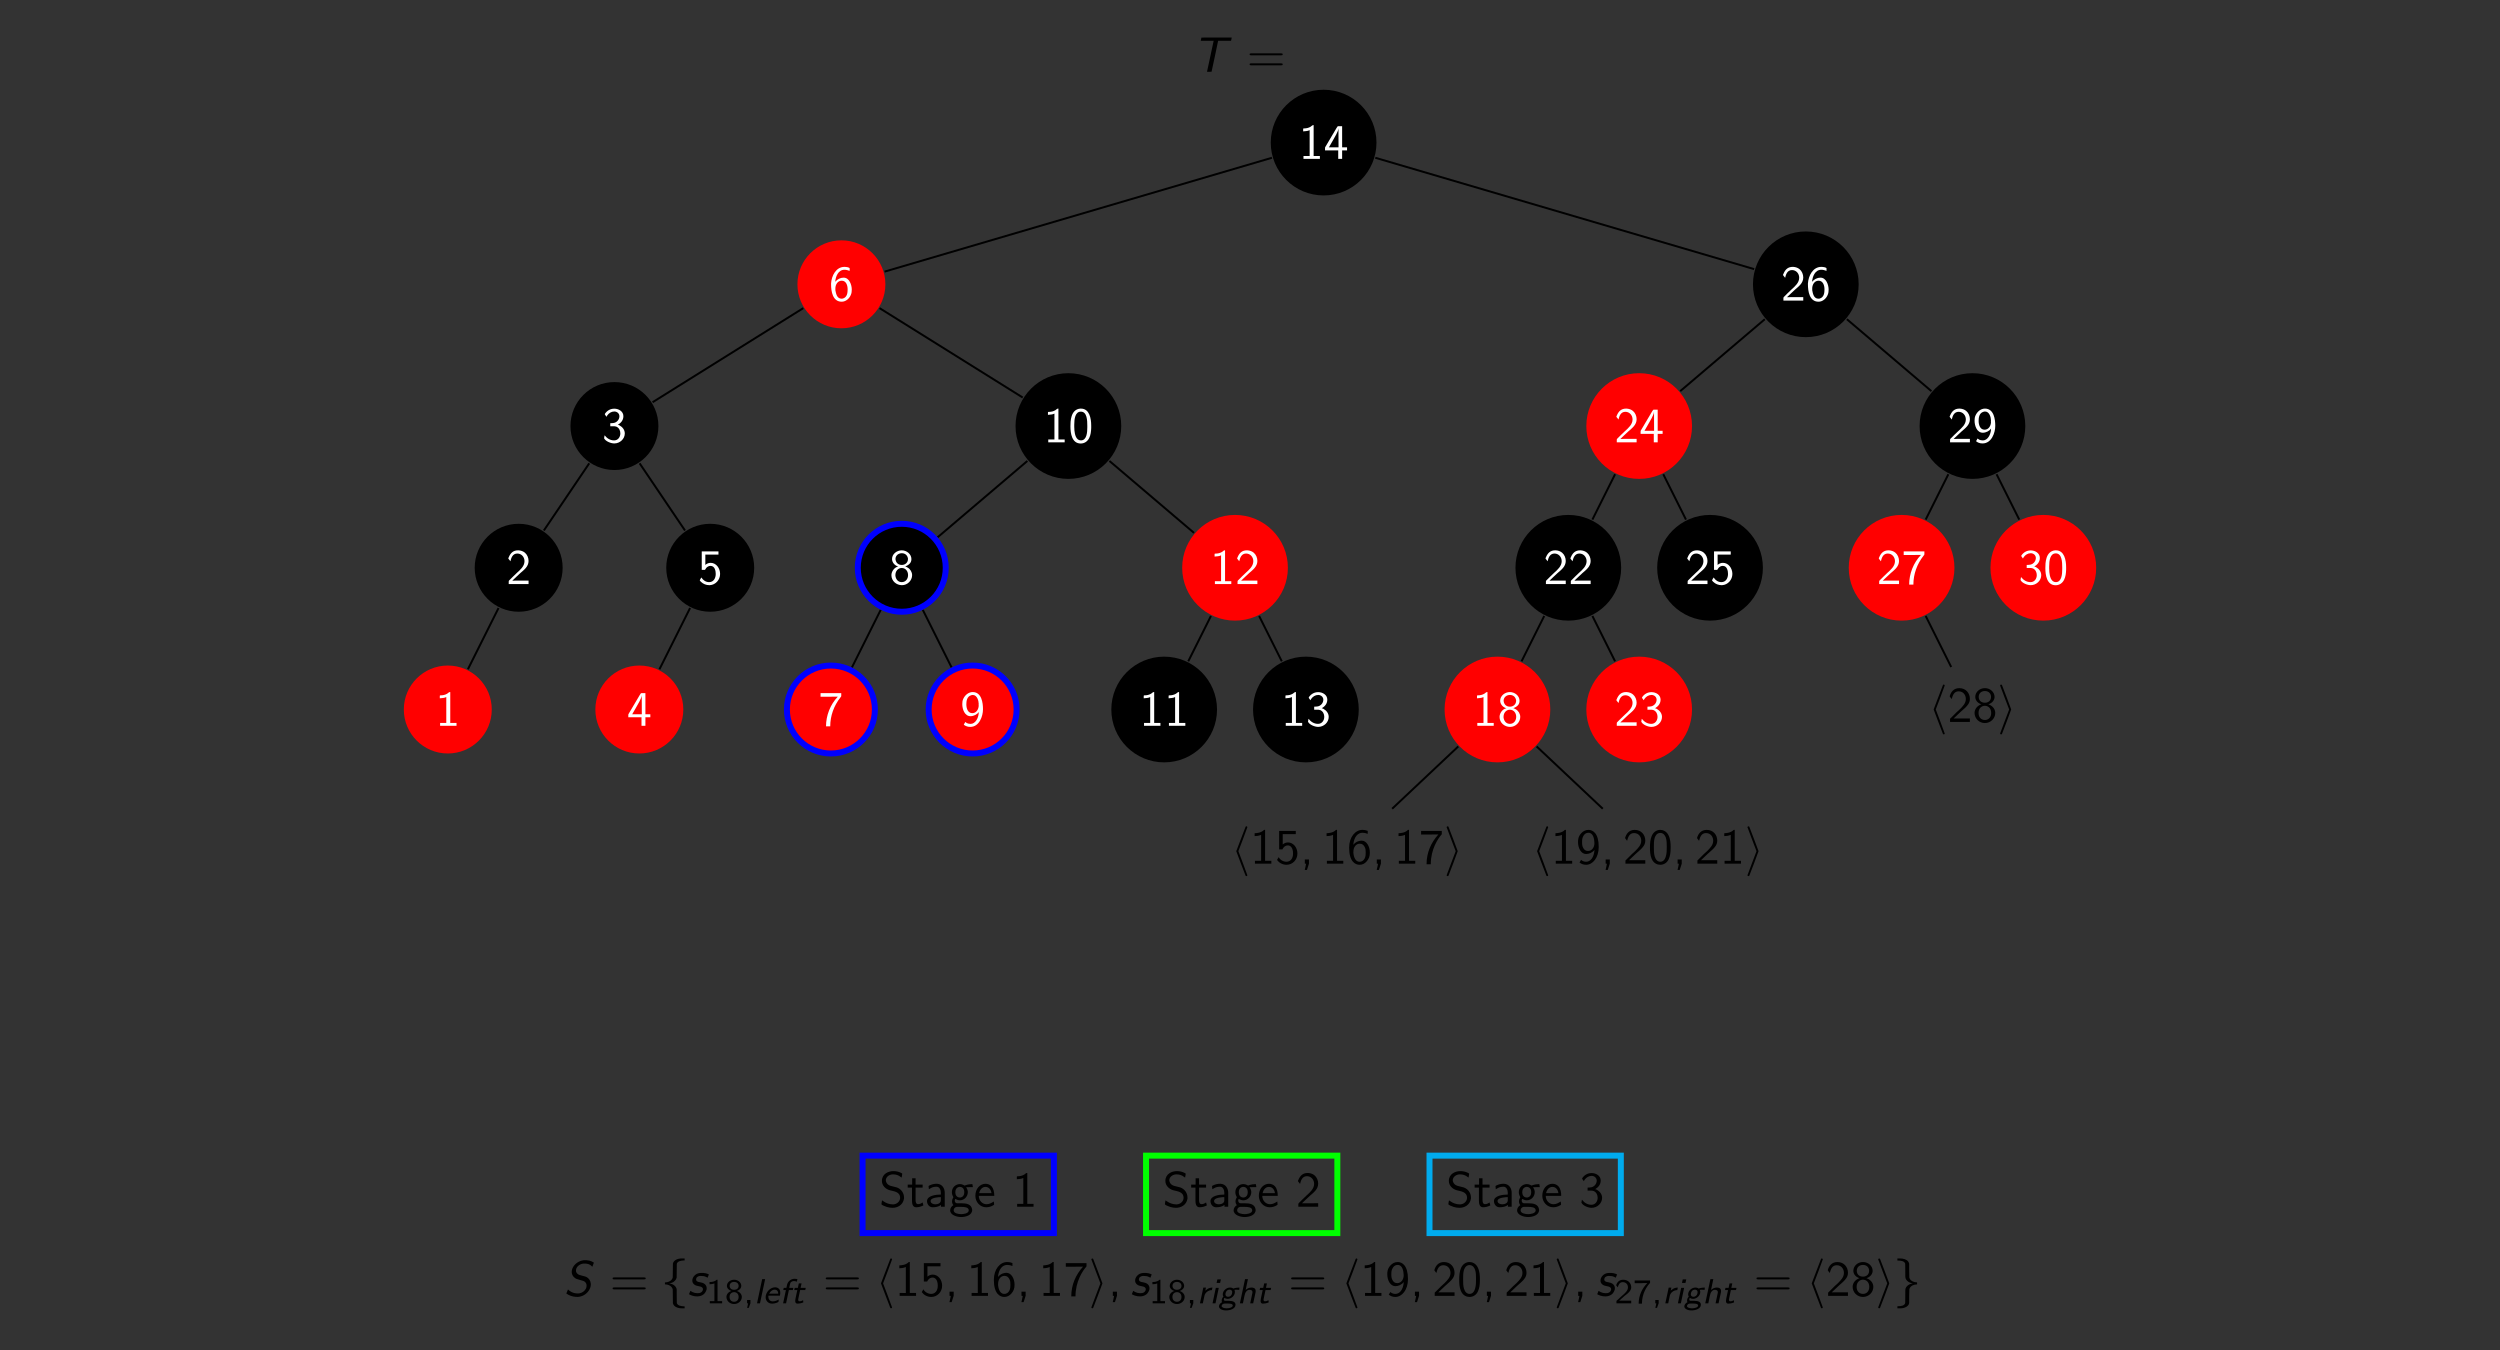 <?xml version="1.0" encoding="UTF-8" standalone="no"?>
<svg
   xmlns:dc="http://purl.org/dc/elements/1.1/"
   xmlns:cc="http://creativecommons.org/ns#"
   xmlns:rdf="http://www.w3.org/1999/02/22-rdf-syntax-ns#"
   xmlns:svg="http://www.w3.org/2000/svg"
   xmlns="http://www.w3.org/2000/svg"
   xmlns:xlink="http://www.w3.org/1999/xlink"
   xmlns:sodipodi="http://sodipodi.sourceforge.net/DTD/sodipodi-0.dtd"
   xmlns:inkscape="http://www.inkscape.org/namespaces/inkscape"
   width="500pt"
   height="270pt"
   viewBox="0 0 500 270"
   version="1.2"
   id="svg715"
   sodipodi:docname="stage-1-repair.svg"
   inkscape:version="0.92.4 5da689c313, 2019-01-14">
  <rect x="0" y="0" width="500" height="270" fill="#333333" stroke="none"/>
  <sodipodi:namedview
     pagecolor="#ffffff"
     bordercolor="#666666"
     borderopacity="1"
     objecttolerance="10"
     gridtolerance="10"
     guidetolerance="10"
     inkscape:pageopacity="0"
     inkscape:pageshadow="2"
     inkscape:window-width="1920"
     inkscape:window-height="1021"
     id="namedview717"
     showgrid="false"
     inkscape:zoom="0.67876425"
     inkscape:cx="238.49666"
     inkscape:cy="173.84534"
     inkscape:window-x="0"
     inkscape:window-y="0"
     inkscape:window-maximized="1"
     inkscape:current-layer="svg715" />
  <defs
     id="defs160">
    <g
       id="g158">
      <symbol
         overflow="visible"
         id="glyph0-0"
         style="overflow:visible">
        <path
           style="stroke:none"
           d=""
           id="path2"
           inkscape:connector-curvature="0" />
      </symbol>
      <symbol
         overflow="visible"
         id="glyph0-1"
         style="overflow:visible">
        <path
           style="stroke:none"
           d="m 0.703,-6.844 c 0,0 -0.109,0.5 -0.125,0.609 L 0.562,-6.203 h 1.297 c 0.906,0 1.297,0 1.297,0 0,0.016 -1.297,6.109 -1.328,6.188 V 0 H 2.281 c 0.422,0 0.453,0 0.453,-0.016 0,-0.016 0.297,-1.406 0.672,-3.109 L 4.047,-6.203 H 6.625 L 6.703,-6.5 c 0.031,-0.156 0.062,-0.312 0.062,-0.328 v -0.031 h -3.031 c -1.656,0 -3.031,0 -3.031,0.016 z m 0,0"
           id="path5"
           inkscape:connector-curvature="0" />
      </symbol>
      <symbol
         overflow="visible"
         id="glyph0-2"
         style="overflow:visible">
        <path
           style="stroke:none"
           d="M 0.969,-0.422 V 0 h 0.125 c 0.125,0 0.125,0 0.125,0.016 0,0.016 -0.062,0.297 -0.125,0.625 L 0.953,1.25 h 0.438 L 1.594,0.625 1.797,-0.016 V -0.844 H 0.969 Z m 0,0"
           id="path8"
           inkscape:connector-curvature="0" />
      </symbol>
      <symbol
         overflow="visible"
         id="glyph0-3"
         style="overflow:visible">
        <path
           style="stroke:none"
           d="M 4,-7.125 C 3.078,-7.016 2.219,-6.438 1.828,-5.656 1.469,-4.969 1.562,-4.25 2.031,-3.766 c 0.156,0.172 0.328,0.281 0.531,0.375 0.156,0.062 0.203,0.078 0.781,0.234 0.281,0.078 0.547,0.141 0.594,0.172 0.328,0.125 0.547,0.375 0.625,0.719 0.016,0.078 0.016,0.109 0.016,0.234 0,0.203 -0.031,0.359 -0.125,0.578 -0.234,0.469 -0.719,0.828 -1.25,0.938 C 2.844,-0.438 2.328,-0.484 1.906,-0.625 1.547,-0.75 1.203,-0.953 0.938,-1.219 0.891,-1.25 0.859,-1.281 0.859,-1.281 c -0.016,0 -0.078,0.188 -0.156,0.391 -0.078,0.219 -0.156,0.406 -0.172,0.406 0,0 0.047,0.047 0.094,0.078 0.516,0.359 1.125,0.562 1.828,0.609 C 2.625,0.219 2.922,0.219 3.078,0.188 3.969,0.062 4.797,-0.531 5.188,-1.344 5.375,-1.703 5.453,-2.094 5.422,-2.438 5.375,-3.016 5.078,-3.484 4.562,-3.766 4.422,-3.844 4.281,-3.891 3.703,-4.031 3.406,-4.109 3.125,-4.203 3.094,-4.203 2.766,-4.344 2.531,-4.594 2.469,-4.891 2.438,-5.047 2.453,-5.281 2.516,-5.422 c 0.188,-0.547 0.781,-0.969 1.438,-1.031 0.281,-0.031 0.688,0 0.969,0.094 0.188,0.062 0.406,0.172 0.547,0.297 0.047,0.031 0.109,0.094 0.156,0.156 l 0.109,0.078 0.156,-0.406 0.156,-0.422 -0.062,-0.016 c -0.25,-0.172 -0.547,-0.312 -0.844,-0.375 C 4.828,-7.125 4.344,-7.156 4,-7.125 Z m 0,0"
           id="path11"
           inkscape:connector-curvature="0" />
      </symbol>
      <symbol
         overflow="visible"
         id="glyph0-4"
         style="overflow:visible">
        <path
           style="stroke:none"
           d="m 2.656,-4.578 c -0.375,0.016 -0.703,0.125 -0.969,0.312 -0.125,0.094 -0.328,0.281 -0.422,0.422 C 1,-3.453 0.938,-3.016 1.078,-2.672 c 0.125,0.281 0.391,0.516 0.734,0.625 0.047,0.016 0.25,0.062 0.453,0.109 0.391,0.078 0.438,0.094 0.531,0.141 C 3.062,-1.688 3.188,-1.453 3.125,-1.188 3.047,-0.875 2.797,-0.641 2.453,-0.562 2.188,-0.516 1.812,-0.516 1.5,-0.594 1.203,-0.672 0.875,-0.812 0.656,-0.984 0.641,-1 0.625,-1.016 0.625,-1 0.609,-1 0.422,-0.547 0.375,-0.391 l -0.031,0.062 0.078,0.031 c 0.047,0.031 0.109,0.062 0.125,0.078 C 0.625,-0.172 0.844,-0.078 0.969,-0.047 1.312,0.062 1.672,0.125 2.031,0.109 2.5,0.094 2.844,-0.016 3.172,-0.234 3.312,-0.312 3.469,-0.484 3.562,-0.625 c 0.141,-0.172 0.25,-0.438 0.312,-0.672 0.016,-0.125 0.016,-0.375 -0.016,-0.484 C 3.781,-2.109 3.562,-2.359 3.25,-2.516 3.109,-2.594 2.984,-2.625 2.578,-2.719 2.328,-2.766 2.141,-2.797 2.109,-2.828 1.969,-2.875 1.859,-2.969 1.797,-3.094 1.734,-3.219 1.75,-3.375 1.828,-3.562 c 0.078,-0.172 0.25,-0.297 0.438,-0.359 0.156,-0.062 0.234,-0.062 0.469,-0.062 0.438,0 0.719,0.047 1.031,0.203 C 3.844,-3.75 3.938,-3.703 3.984,-3.672 4.031,-3.641 4.062,-3.625 4.062,-3.625 c 0.016,0 0.266,-0.641 0.266,-0.656 0,0 -0.188,-0.078 -0.312,-0.141 -0.234,-0.078 -0.5,-0.141 -0.781,-0.156 -0.156,-0.016 -0.438,-0.016 -0.578,0 z m 0,0"
           id="path14"
           inkscape:connector-curvature="0" />
      </symbol>
      <symbol
         overflow="visible"
         id="glyph1-0"
         style="overflow:visible">
        <path
           style="stroke:none"
           d=""
           id="path17"
           inkscape:connector-curvature="0" />
      </symbol>
      <symbol
         overflow="visible"
         id="glyph1-1"
         style="overflow:visible">
        <path
           style="stroke:none"
           d="m 6.844,-3.297 c 0.156,0 0.344,0 0.344,-0.188 C 7.188,-3.688 7,-3.688 6.859,-3.688 h -5.969 c -0.141,0 -0.328,0 -0.328,0.203 0,0.188 0.188,0.188 0.328,0.188 z m 0.016,2 C 7,-1.297 7.188,-1.297 7.188,-1.5 7.188,-1.688 7,-1.688 6.844,-1.688 H 0.891 c -0.141,0 -0.328,0 -0.328,0.188 0,0.203 0.188,0.203 0.328,0.203 z m 0,0"
           id="path20"
           inkscape:connector-curvature="0" />
      </symbol>
      <symbol
         overflow="visible"
         id="glyph1-2"
         style="overflow:visible">
        <path
           style="stroke:none"
           d="M 2.984,-6.766 H 2.781 C 2.188,-6.156 1.359,-6.125 0.891,-6.094 v 0.578 C 1.219,-5.531 1.688,-5.547 2.188,-5.766 v 5.188 H 0.953 V 0 h 3.281 v -0.578 h -1.25 z m 0,0"
           id="path23"
           inkscape:connector-curvature="0" />
      </symbol>
      <symbol
         overflow="visible"
         id="glyph1-3"
         style="overflow:visible">
        <path
           style="stroke:none"
           d="M 1.531,-5.906 H 4.141 V -6.547 H 0.812 v 3.688 H 1.469 C 1.641,-3.266 2,-3.656 2.578,-3.656 c 0.469,0 1.016,0.422 1.016,1.609 0,1.656 -1.219,1.656 -1.312,1.656 C 1.609,-0.391 1,-0.781 0.719,-1.312 L 0.391,-0.75 c 0.406,0.562 1.094,0.969 1.906,0.969 1.188,0 2.172,-0.984 2.172,-2.25 0,-1.234 -0.844,-2.219 -1.875,-2.219 -0.406,0 -0.781,0.141 -1.062,0.406 z m 0,0"
           id="path26"
           inkscape:connector-curvature="0" />
      </symbol>
      <symbol
         overflow="visible"
         id="glyph1-4"
         style="overflow:visible">
        <path
           style="stroke:none"
           d="M 4.141,-6.562 C 3.625,-6.766 3.219,-6.766 3.078,-6.766 c -1.406,0 -2.656,1.406 -2.656,3.562 0,2.812 1.234,3.422 2.078,3.422 0.594,0 1.031,-0.234 1.422,-0.672 0.438,-0.516 0.641,-0.969 0.641,-1.766 0,-1.266 -0.672,-2.391 -1.625,-2.391 -0.312,0 -1.078,0.078 -1.688,0.828 0.141,-1.609 0.922,-2.406 1.844,-2.406 0.375,0 0.688,0.078 1.047,0.219 z m -2.875,4.375 c 0,-0.141 0,-0.156 0.016,-0.281 C 1.281,-3.203 1.719,-4 2.547,-4 c 0.484,0 0.766,0.25 0.969,0.625 0.203,0.359 0.219,0.719 0.219,1.156 0,0.344 0,0.797 -0.234,1.219 -0.172,0.266 -0.422,0.609 -1,0.609 -1.047,0 -1.203,-1.469 -1.234,-1.797 z m 0,0"
           id="path29"
           inkscape:connector-curvature="0" />
      </symbol>
      <symbol
         overflow="visible"
         id="glyph1-5"
         style="overflow:visible">
        <path
           style="stroke:none"
           d="m 2.312,-5.828 c 0.125,0 0.234,-0.016 0.359,-0.016 H 3.875 c -1.469,1.625 -2.359,3.625 -2.359,5.953 h 0.844 c 0,-2.984 1.422,-5.125 2.203,-6 v -0.656 H 0.422 v 0.719 z m 0,0"
           id="path32"
           inkscape:connector-curvature="0" />
      </symbol>
      <symbol
         overflow="visible"
         id="glyph1-6"
         style="overflow:visible">
        <path
           style="stroke:none"
           d="m 0.719,-0.234 c 0.344,0.25 0.703,0.453 1.328,0.453 1.297,0 2.516,-1.391 2.516,-3.562 0,-2.781 -1.188,-3.422 -2.047,-3.422 -0.688,0 -1.094,0.312 -1.453,0.672 -0.625,0.688 -0.641,1.344 -0.641,1.766 0,1.281 0.656,2.391 1.609,2.391 0.625,0 1.266,-0.281 1.688,-0.828 -0.109,1.609 -0.875,2.375 -1.672,2.375 -0.328,0 -0.656,-0.078 -1.016,-0.375 z M 3.688,-4.344 c 0.016,0.078 0.016,0.172 0.016,0.25 0,0.812 -0.5,1.547 -1.281,1.547 -0.469,0 -0.75,-0.219 -0.953,-0.594 -0.219,-0.391 -0.234,-0.75 -0.234,-1.188 0,-0.438 0.016,-0.844 0.297,-1.281 C 1.719,-5.906 2,-6.188 2.516,-6.188 c 0.984,0 1.156,1.359 1.172,1.844 z m 0,0"
           id="path35"
           inkscape:connector-curvature="0" />
      </symbol>
      <symbol
         overflow="visible"
         id="glyph1-7"
         style="overflow:visible">
        <path
           style="stroke:none"
           d="M 1.734,-1.875 0.5,-0.641 V 0 h 3.969 v -0.703 h -1.812 c -0.109,0 -0.234,0 -0.359,0 H 1.219 c 0.312,-0.281 1.078,-1.016 1.391,-1.312 0.188,-0.172 0.688,-0.594 0.875,-0.781 0.453,-0.438 0.984,-0.969 0.984,-1.812 0,-1.156 -0.797,-2.156 -2.109,-2.156 -1.141,0 -1.703,0.781 -1.938,1.641 0.109,0.172 0.172,0.234 0.188,0.266 0.016,0.016 0.125,0.141 0.219,0.281 C 1.031,-5.344 1.312,-6.125 2.219,-6.125 c 0.938,0 1.438,0.75 1.438,1.531 0,0.844 -0.562,1.406 -1.156,2.016 z m 0,0"
           id="path38"
           inkscape:connector-curvature="0" />
      </symbol>
      <symbol
         overflow="visible"
         id="glyph1-8"
         style="overflow:visible">
        <path
           style="stroke:none"
           d="m 4.562,-3.25 c 0,-0.781 -0.047,-1.719 -0.469,-2.516 -0.406,-0.75 -1.094,-1 -1.594,-1 -0.594,0 -1.297,0.281 -1.703,1.156 -0.328,0.734 -0.375,1.562 -0.375,2.359 0,0.781 0.031,1.516 0.328,2.25 0.406,0.953 1.156,1.219 1.734,1.219 0.719,0 1.359,-0.406 1.672,-1.094 C 4.453,-1.531 4.562,-2.188 4.562,-3.25 Z M 2.5,-0.391 c -0.531,0 -0.938,-0.375 -1.141,-1.094 -0.156,-0.562 -0.156,-1.109 -0.156,-1.891 0,-0.625 0,-1.219 0.156,-1.766 0.062,-0.188 0.312,-1.016 1.125,-1.016 0.781,0 1.031,0.766 1.109,0.938 0.188,0.562 0.188,1.234 0.188,1.844 0,0.656 0,1.297 -0.188,1.922 -0.25,0.906 -0.781,1.062 -1.094,1.062 z m 0,0"
           id="path41"
           inkscape:connector-curvature="0" />
      </symbol>
      <symbol
         overflow="visible"
         id="glyph1-9"
         style="overflow:visible">
        <path
           style="stroke:none"
           d="m 3.188,-3.531 c 0.891,-0.297 1.234,-0.953 1.234,-1.484 0,-0.938 -0.859,-1.75 -1.922,-1.75 -1.125,0 -1.938,0.828 -1.938,1.75 0,0.531 0.328,1.188 1.219,1.484 -0.719,0.234 -1.359,0.875 -1.359,1.734 0,1.094 0.906,2.016 2.062,2.016 1.188,0 2.078,-0.953 2.078,-2.016 0,-0.906 -0.703,-1.516 -1.375,-1.734 z M 2.5,-3.844 c -0.781,0 -1.25,-0.484 -1.25,-1.172 0,-0.688 0.5,-1.172 1.234,-1.172 0.781,0 1.234,0.531 1.234,1.172 0,0.719 -0.516,1.172 -1.219,1.172 z m 0,3.453 c -0.703,0 -1.281,-0.484 -1.281,-1.406 0,-1.047 0.719,-1.438 1.266,-1.438 0.578,0 1.266,0.406 1.266,1.438 0,0.953 -0.625,1.406 -1.25,1.406 z m 0,0"
           id="path44"
           inkscape:connector-curvature="0" />
      </symbol>
      <symbol
         overflow="visible"
         id="glyph2-0"
         style="overflow:visible">
        <path
           style="stroke:none"
           d=""
           id="path47"
           inkscape:connector-curvature="0" />
      </symbol>
      <symbol
         overflow="visible"
         id="glyph2-1"
         style="overflow:visible">
        <path
           style="stroke:none"
           d="m 0.891,-5.516 c 0.453,-0.062 0.891,-0.031 1.297,-0.25 V -0.594 H 0.953 v 0.578 h 3.281 V -0.594 h -1.25 V -6.766 H 2.875 c -0.156,0 -0.359,0.234 -0.516,0.328 C 1.969,-6.203 1.5,-6.109 1.062,-6.109 H 1 c -0.078,0 -0.109,0.031 -0.109,0.125 z m 0,0"
           id="path50"
           inkscape:connector-curvature="0" />
      </symbol>
      <symbol
         overflow="visible"
         id="glyph2-2"
         style="overflow:visible">
        <path
           style="stroke:none"
           d="m 0.281,-1.719 h 2.641 v 1.703 h 0.781 V -1.719 H 4.688 V -2.328 H 3.703 v -4.219 h -0.812 l -0.094,0.031 -0.219,0.328 -2.281,3.859 -0.016,0.219 z M 1.062,-2.328 C 1.531,-3.188 2.047,-3.984 2.5,-4.859 2.688,-5.266 2.953,-5.719 2.969,-6.156 l 0.016,3.828 z m 0,0"
           id="path53"
           inkscape:connector-curvature="0" />
      </symbol>
      <symbol
         overflow="visible"
         id="glyph2-3"
         style="overflow:visible">
        <path
           style="stroke:none"
           d="m 1.25,-3.781 c 0.078,-1 0.562,-2.406 1.859,-2.406 0.375,0 0.672,0.109 1.031,0.219 v -0.484 c 0,-0.219 -0.688,-0.312 -1.047,-0.312 -1.672,0 -2.578,1.766 -2.672,3.312 v 0.172 c 0,1.391 0.297,3.484 2.125,3.484 0.844,0 1.562,-0.656 1.844,-1.406 C 4.531,-1.531 4.562,-1.875 4.562,-2.219 c 0,-0.969 -0.5,-2.391 -1.625,-2.391 -0.656,0 -1.25,0.312 -1.688,0.828 z m 0.016,1.594 c 0.016,-0.031 0.031,-0.047 0.031,-0.078 0,-0.031 -0.016,-0.078 -0.016,-0.109 V -2.453 C 1.281,-3.172 1.703,-4 2.562,-4 c 0.859,0 1.172,0.922 1.172,1.719 0,0.688 -0.078,1.594 -0.969,1.859 C 2.688,-0.406 2.594,-0.406 2.5,-0.406 H 2.422 C 1.531,-0.484 1.391,-1.531 1.266,-2.188 Z m 0,0"
           id="path56"
           inkscape:connector-curvature="0" />
      </symbol>
      <symbol
         overflow="visible"
         id="glyph2-4"
         style="overflow:visible">
        <path
           style="stroke:none"
           d="M 0.906,-5.125 C 0.969,-5.219 1,-5.312 1.062,-5.406 1.375,-5.859 1.891,-6.188 2.469,-6.188 3,-6.188 3.484,-5.797 3.484,-5.234 3.484,-4.594 3,-4.031 2.406,-3.906 c -0.25,0.062 -0.516,0.047 -0.75,0.062 v 0.609 H 2.25 c 0.234,0 0.453,0 0.656,0.094 0.516,0.234 0.766,0.781 0.766,1.328 0,0.719 -0.453,1.406 -1.25,1.406 C 1.641,-0.406 1,-0.812 0.531,-1.422 0.516,-1.375 0.5,-1.312 0.484,-1.25 L 0.453,-1 c -0.016,0.047 -0.031,0.094 -0.031,0.141 v 0.031 c 0.297,0.625 1.391,1.031 2.031,1.031 1.141,0 2.109,-0.906 2.109,-2 0,-0.703 -0.453,-1.281 -1.047,-1.609 -0.109,-0.047 -0.219,-0.109 -0.344,-0.125 0.625,-0.359 1.109,-0.922 1.109,-1.719 0,-0.984 -0.969,-1.5 -1.812,-1.5 -0.766,0 -1.406,0.344 -1.859,0.984 -0.016,0.031 -0.047,0.062 -0.047,0.109 0,0.094 0.234,0.359 0.344,0.531 z m 0,0"
           id="path59"
           inkscape:connector-curvature="0" />
      </symbol>
      <symbol
         overflow="visible"
         id="glyph2-5"
         style="overflow:visible">
        <path
           style="stroke:none"
           d="M 0.844,-4.578 C 1,-5.281 1.297,-6.125 2.219,-6.125 c 0.828,0 1.438,0.688 1.438,1.531 0,1 -0.844,1.719 -1.516,2.328 C 1.875,-2.031 1.625,-1.781 1.359,-1.516 L 0.594,-0.75 C 0.531,-0.672 0.5,-0.641 0.5,-0.531 v 0.516 H 4.469 V -0.719 l -3.25,0.016 c 0.547,-0.5 1.047,-1.016 1.609,-1.516 0.734,-0.641 1.641,-1.297 1.641,-2.422 0,-0.625 -0.266,-1.266 -0.734,-1.656 C 3.375,-6.594 2.938,-6.734 2.469,-6.766 H 2.359 c -0.891,0 -1.484,0.453 -1.875,1.438 -0.031,0.047 -0.062,0.109 -0.062,0.172 v 0.016 c 0.016,0.078 0.094,0.141 0.125,0.188 0.094,0.125 0.188,0.266 0.297,0.375 z m 0,0"
           id="path62"
           inkscape:connector-curvature="0" />
      </symbol>
      <symbol
         overflow="visible"
         id="glyph2-6"
         style="overflow:visible">
        <path
           style="stroke:none"
           d="m 0.797,-6.547 v 3.688 h 0.469 c 0.016,0 0.047,0.016 0.094,0.016 0.141,0 0.219,-0.25 0.328,-0.391 0.203,-0.25 0.531,-0.422 0.859,-0.422 0.906,0 1.047,1.078 1.047,1.625 0,0.781 -0.391,1.625 -1.328,1.625 -0.641,0 -1.203,-0.375 -1.531,-0.922 H 0.719 C 0.609,-1.156 0.406,-0.875 0.406,-0.781 v 0.016 c 0,0.078 0.172,0.234 0.25,0.312 0.438,0.422 1.031,0.656 1.641,0.656 H 2.406 c 1.172,-0.062 2.062,-1.078 2.062,-2.25 0,-1.141 -0.781,-2.219 -1.891,-2.219 -0.406,0 -0.781,0.156 -1.062,0.422 v -2.062 h 2.625 v -0.641 z m 0,0"
           id="path65"
           inkscape:connector-curvature="0" />
      </symbol>
      <symbol
         overflow="visible"
         id="glyph2-7"
         style="overflow:visible">
        <path
           style="stroke:none"
           d="m 2.359,-6.766 c -1.938,0.188 -1.953,2.594 -1.953,3.562 0,1.406 0.297,3.422 2.062,3.422 0.734,0 1.359,-0.422 1.688,-1.094 0.312,-0.625 0.375,-1.312 0.406,-2 v -0.484 c 0,-1.438 -0.344,-3.406 -2.062,-3.406 -0.047,0 -0.094,0 -0.141,0 z m -1.172,3.938 c -0.016,-0.078 -0.016,-0.156 -0.016,-0.25 V -3.531 c 0,-1.172 0.172,-2.625 1.328,-2.625 1.25,0 1.281,1.828 1.281,2.812 v 0.328 c 0,0.938 -0.078,2.609 -1.281,2.609 -0.969,0 -1.219,-1.188 -1.297,-2.016 0,-0.125 0,-0.266 -0.016,-0.406 z m 0,0"
           id="path68"
           inkscape:connector-curvature="0" />
      </symbol>
      <symbol
         overflow="visible"
         id="glyph2-8"
         style="overflow:visible">
        <path
           style="stroke:none"
           d="m 1.781,-3.531 c -0.781,0.156 -1.359,1 -1.359,1.734 0,1.203 1.031,2 2.094,2 h 0.031 c 1.078,0 2.016,-0.922 2.016,-2 0,-0.609 -0.359,-1.219 -0.891,-1.516 C 3.531,-3.406 3.359,-3.5 3.188,-3.531 c 0.625,-0.281 1.234,-0.641 1.234,-1.484 0,-1 -0.938,-1.75 -1.938,-1.75 -0.969,0 -1.938,0.719 -1.938,1.734 0,0.703 0.562,1.328 1.234,1.5 z m -0.562,1.859 c 0,-0.047 0,-0.109 0,-0.156 0,-0.734 0.484,-1.406 1.266,-1.406 0.781,0 1.266,0.656 1.266,1.422 0,0.766 -0.484,1.406 -1.266,1.406 -0.75,0 -1.172,-0.578 -1.266,-1.266 z M 1.25,-4.906 c 0,-0.031 -0.016,-0.078 -0.016,-0.125 0,-0.672 0.562,-1.156 1.266,-1.156 0.625,0 1.125,0.375 1.234,1.078 v 0.078 c 0,0.672 -0.516,1.188 -1.234,1.188 -0.641,0 -1.141,-0.359 -1.25,-1.062 z m 0,0"
           id="path71"
           inkscape:connector-curvature="0" />
      </symbol>
      <symbol
         overflow="visible"
         id="glyph2-9"
         style="overflow:visible">
        <path
           style="stroke:none"
           d="m 0.422,-6.547 v 0.719 L 3.875,-5.844 c -1.516,1.578 -2.359,3.766 -2.359,5.938 h 0.844 c 0,-2.125 0.734,-4.125 2.031,-5.781 C 4.469,-5.781 4.562,-5.859 4.562,-6 v -0.547 z m 0,0"
           id="path74"
           inkscape:connector-curvature="0" />
      </symbol>
      <symbol
         overflow="visible"
         id="glyph2-10"
         style="overflow:visible">
        <path
           style="stroke:none"
           d="M 3.703,-2.766 H 3.719 C 3.719,-2 3.344,-0.75 2.422,-0.453 2.328,-0.422 2.219,-0.406 2.125,-0.406 H 2.047 c -0.25,0 -0.484,-0.047 -0.719,-0.156 -0.109,-0.062 -0.188,-0.172 -0.312,-0.219 L 0.812,-0.406 C 0.781,-0.375 0.734,-0.312 0.734,-0.266 0.75,-0.172 1.016,-0.047 1.156,0.031 c 0.266,0.125 0.562,0.172 0.859,0.172 1.797,0 2.547,-2.109 2.547,-3.531 0,-1.25 -0.25,-3.438 -2.062,-3.438 -0.828,0 -1.531,0.594 -1.875,1.344 -0.172,0.344 -0.203,0.719 -0.203,1.078 0,0.984 0.453,2.406 1.656,2.406 0.625,0 1.359,-0.375 1.625,-0.828 z m 0,-1.594 C 3.688,-4.344 3.688,-4.297 3.688,-4.266 c 0,0.078 0.016,0.156 0.016,0.234 v 0.047 c -0.047,0.672 -0.469,1.438 -1.281,1.438 -0.906,0 -1.188,-0.984 -1.188,-1.766 0,-0.641 0.109,-1.562 0.953,-1.812 0.109,-0.031 0.219,-0.062 0.328,-0.062 0.906,0 1.188,1.234 1.188,1.766 z m 0,0"
           id="path77"
           inkscape:connector-curvature="0" />
      </symbol>
      <symbol
         overflow="visible"
         id="glyph2-11"
         style="overflow:visible">
        <path
           style="stroke:none"
           d="m 0.578,-1.297 c -0.031,0.25 -0.125,0.516 -0.125,0.766 0,0.172 0.703,0.438 1.078,0.562 0.359,0.109 0.75,0.172 1.141,0.172 0.922,0 2.078,-0.484 2.297,-1.844 0,-0.078 0,-0.156 0,-0.219 0,-0.938 -0.609,-1.719 -1.438,-2.016 C 2.766,-4.141 1.641,-4.062 1.359,-5.094 1.344,-5.156 1.328,-5.25 1.328,-5.312 v -0.078 c 0.094,-0.688 0.75,-1.062 1.344,-1.094 h 0.156 c 0.516,0 1.031,0.156 1.453,0.5 0.078,0.047 0.141,0.109 0.203,0.141 0.031,-0.25 0.125,-0.5 0.125,-0.75 0,-0.062 -0.031,-0.094 -0.078,-0.109 L 4.359,-6.797 C 3.891,-7.031 3.375,-7.141 2.844,-7.141 c -0.953,0 -2.297,0.516 -2.297,1.969 0,0.922 0.734,1.625 1.578,1.859 0.766,0.219 2.062,0.266 2.062,1.531 v 0.062 c -0.062,0.688 -0.656,1.188 -1.344,1.234 H 2.734 c -0.703,0 -1.375,-0.25 -1.938,-0.656 C 0.734,-1.188 0.656,-1.25 0.578,-1.297 Z m 0,0"
           id="path80"
           inkscape:connector-curvature="0" />
      </symbol>
      <symbol
         overflow="visible"
         id="glyph2-12"
         style="overflow:visible">
        <path
           style="stroke:none"
           d="M 1.062,-5.703 V -4.438 H 0.172 v 0.594 H 1.031 v 2.625 c 0,0.547 0.109,1.312 0.828,1.312 0.516,0 1,-0.141 1.453,-0.375 L 3.156,-0.875 C 2.859,-0.672 2.609,-0.531 2.25,-0.531 c -0.453,0 -0.5,-0.5 -0.5,-0.844 V -3.844 H 3.156 V -4.438 H 1.75 v -1.266 z m 0,0"
           id="path83"
           inkscape:connector-curvature="0" />
      </symbol>
      <symbol
         overflow="visible"
         id="glyph2-13"
         style="overflow:visible">
        <path
           style="stroke:none"
           d="m 0.812,-3.516 c 0.156,-0.078 0.281,-0.172 0.438,-0.25 0.328,-0.188 0.719,-0.25 1.109,-0.25 0.594,0 0.844,0.672 0.844,1.188 0,0.125 0,0.25 0,0.375 -1.016,0 -2.766,0.234 -2.766,1.312 0,0.625 0.438,1.234 1.125,1.234 0.578,0 1.234,-0.109 1.672,-0.469 v 0.359 h 0.75 v -2.781 c 0,-0.828 -0.438,-1.734 -1.516,-1.812 H 2.359 c -0.5,0 -0.953,0.109 -1.406,0.328 C 0.875,-4.25 0.75,-4.203 0.75,-4.094 c 0,0.203 0.062,0.391 0.062,0.578 z M 3.203,-1.938 v 0.641 C 3.203,-0.719 2.609,-0.5 2.094,-0.5 1.672,-0.5 1.156,-0.703 1.156,-1.172 1.172,-1.656 1.953,-1.812 2.328,-1.859 2.609,-1.906 2.906,-1.938 3.203,-1.938 Z m 0,0"
           id="path86"
           inkscape:connector-curvature="0" />
      </symbol>
      <symbol
         overflow="visible"
         id="glyph2-14"
         style="overflow:visible">
        <path
           style="stroke:none"
           d="m 0.922,-0.344 v 0.016 C 0.562,-0.125 0.281,0.281 0.281,0.703 c 0,0.938 1.312,1.344 2.188,1.344 0.938,0 2.219,-0.359 2.219,-1.438 -0.125,-1.188 -1.234,-1.312 -2.109,-1.312 H 1.688 c -0.312,0 -0.484,-0.25 -0.484,-0.547 V -1.312 C 1.219,-1.422 1.25,-1.5 1.281,-1.578 c 0.375,0.156 0.578,0.281 0.938,0.281 0.906,0 1.594,-0.781 1.594,-1.641 V -3.016 C 3.781,-3.344 3.656,-3.641 3.484,-3.922 L 4.828,-3.938 4.719,-4.547 c -0.453,0 -0.938,0.078 -1.375,0.234 C 3.297,-4.281 3.234,-4.25 3.188,-4.25 3.109,-4.25 3,-4.344 2.938,-4.375 2.719,-4.484 2.469,-4.547 2.234,-4.547 1.391,-4.547 0.625,-3.875 0.625,-2.938 c 0,0.312 0.078,0.609 0.234,0.875 0.016,0.031 0.062,0.094 0.062,0.141 0,0.078 -0.141,0.25 -0.188,0.391 C 0.688,-1.375 0.656,-1.219 0.656,-1.078 c 0,0.266 0.094,0.547 0.266,0.734 z m 0.656,0.359 h 0.938 C 3.078,0.016 4,0.062 4,0.703 4,1.391 2.766,1.469 2.5,1.469 c -0.516,0 -1.516,-0.141 -1.516,-0.766 0,-0.344 0.25,-0.641 0.594,-0.688 z m 0.531,-4 H 2.188 c 0.688,0 0.922,0.547 0.922,1.047 0,0.531 -0.234,1 -0.797,1.078 H 2.234 C 1.562,-1.859 1.312,-2.406 1.312,-2.906 c 0,-0.516 0.234,-0.984 0.797,-1.078 z m 0,0"
           id="path89"
           inkscape:connector-curvature="0" />
      </symbol>
      <symbol
         overflow="visible"
         id="glyph2-15"
         style="overflow:visible">
        <path
           style="stroke:none"
           d="m 4.031,-1.062 c -0.5,0.312 -0.906,0.547 -1.469,0.547 -0.781,0 -1.531,-0.688 -1.531,-1.672 H 4.125 c 0,-0.688 -0.109,-1.438 -0.594,-1.953 -0.312,-0.312 -0.734,-0.469 -1.172,-0.469 -0.547,0 -1.047,0.266 -1.406,0.656 C 0.531,-3.484 0.344,-2.844 0.344,-2.219 v 0.047 C 0.344,-1 1.25,0.094 2.516,0.094 c 0.5,0 1,-0.141 1.422,-0.406 C 4,-0.375 4.094,-0.391 4.094,-0.484 c 0,-0.188 -0.062,-0.391 -0.062,-0.578 z m -2.938,-1.672 c 0.125,-0.609 0.562,-1.25 1.266,-1.25 0.703,0 1.125,0.578 1.203,1.25 z m 0,0"
           id="path92"
           inkscape:connector-curvature="0" />
      </symbol>
      <symbol
         overflow="visible"
         id="glyph3-0"
         style="overflow:visible">
        <path
           style="stroke:none"
           d=""
           id="path95"
           inkscape:connector-curvature="0" />
      </symbol>
      <symbol
         overflow="visible"
         id="glyph3-1"
         style="overflow:visible">
        <path
           style="stroke:none"
           d="M 3.047,-7.469 C 3.016,-7.453 2.969,-7.422 2.953,-7.375 2.938,-7.359 2.516,-6.25 2.016,-4.938 1.422,-3.375 1.094,-2.516 1.094,-2.5 c 0,0.031 0.328,0.891 0.922,2.453 0.5,1.312 0.922,2.422 0.938,2.438 C 3,2.484 3.125,2.516 3.203,2.469 3.266,2.438 3.312,2.375 3.312,2.312 c 0,-0.047 -0.047,-0.172 -0.891,-2.422 -0.5,-1.297 -0.906,-2.375 -0.906,-2.391 0,0 0.406,-1.078 0.906,-2.375 0.844,-2.25 0.891,-2.375 0.891,-2.422 0,-0.094 -0.094,-0.188 -0.188,-0.188 -0.031,0 -0.062,0.016 -0.078,0.016 z m 0,0"
           id="path98"
           inkscape:connector-curvature="0" />
      </symbol>
      <symbol
         overflow="visible"
         id="glyph3-2"
         style="overflow:visible">
        <path
           style="stroke:none"
           d="m 0.656,-7.453 c -0.062,0.031 -0.094,0.094 -0.109,0.156 0,0.047 0.047,0.172 0.906,2.422 0.484,1.297 0.906,2.375 0.906,2.375 0,0.016 -0.422,1.094 -0.906,2.391 -0.859,2.25 -0.906,2.375 -0.906,2.422 C 0.562,2.375 0.594,2.438 0.656,2.469 0.75,2.516 0.875,2.484 0.922,2.391 c 0,-0.016 0.438,-1.125 0.938,-2.438 0.594,-1.562 0.906,-2.422 0.906,-2.453 0,-0.016 -0.312,-0.875 -0.906,-2.438 -0.5,-1.312 -0.938,-2.422 -0.938,-2.438 C 0.875,-7.469 0.75,-7.5 0.656,-7.453 Z m 0,0"
           id="path101"
           inkscape:connector-curvature="0" />
      </symbol>
      <symbol
         overflow="visible"
         id="glyph3-3"
         style="overflow:visible">
        <path
           style="stroke:none"
           d="M 3.594,-7.469 C 3.375,-7.453 3.125,-7.391 2.953,-7.328 2.734,-7.234 2.547,-7.125 2.406,-6.984 2.266,-6.844 2.172,-6.703 2.125,-6.516 L 2.109,-6.438 2.094,-5.078 2.078,-3.734 2.062,-3.641 C 2.047,-3.531 1.969,-3.406 1.906,-3.312 1.859,-3.219 1.688,-3.078 1.594,-3 1.422,-2.875 1.172,-2.781 0.953,-2.734 0.828,-2.719 0.656,-2.688 0.562,-2.688 H 0.516 v 0.391 H 0.562 c 0.094,0 0.266,0.031 0.391,0.047 0.219,0.047 0.469,0.141 0.641,0.266 0.094,0.078 0.266,0.219 0.312,0.312 0.062,0.094 0.141,0.219 0.156,0.328 l 0.016,0.078 0.031,2.719 L 2.125,1.531 C 2.172,1.719 2.266,1.859 2.406,2 2.516,2.109 2.625,2.188 2.797,2.266 2.953,2.344 3.094,2.391 3.25,2.422 3.484,2.484 3.562,2.484 4.016,2.5 h 0.438 V 2.094 H 4.281 C 3.562,2.062 3.109,1.891 2.953,1.578 2.875,1.453 2.891,1.562 2.875,0.062 c 0,-1.453 0,-1.375 -0.047,-1.531 C 2.719,-1.812 2.438,-2.109 2.062,-2.297 1.875,-2.375 1.609,-2.469 1.422,-2.484 1.375,-2.484 1.344,-2.5 1.344,-2.5 c 0,0 0.031,0 0.078,0 C 1.609,-2.516 1.875,-2.609 2.062,-2.688 2.234,-2.781 2.375,-2.875 2.5,-3.016 2.688,-3.203 2.797,-3.375 2.859,-3.641 2.875,-3.703 2.875,-3.844 2.875,-5.047 c 0.016,-1.5 0,-1.391 0.078,-1.516 C 3.109,-6.875 3.562,-7.047 4.281,-7.078 h 0.172 v -0.406 H 4.062 c -0.203,0 -0.422,0.016 -0.469,0.016 z m 0,0"
           id="path104"
           inkscape:connector-curvature="0" />
      </symbol>
      <symbol
         overflow="visible"
         id="glyph3-4"
         style="overflow:visible">
        <path
           style="stroke:none"
           d="m 0.516,-7.281 v 0.219 h 0.094 c 0.344,0 0.75,0.047 0.984,0.141 0.266,0.109 0.438,0.297 0.484,0.5 0.016,0.062 0.016,0.266 0.016,1.344 0,1.375 0,1.375 0.047,1.547 0.125,0.359 0.406,0.656 0.797,0.844 0.188,0.078 0.438,0.172 0.625,0.188 0.031,0 0.062,0 0.062,0 0,0 -0.031,0.016 -0.062,0.016 C 3.375,-2.469 3.125,-2.375 2.938,-2.297 2.547,-2.109 2.266,-1.812 2.141,-1.453 2.094,-1.281 2.094,-1.281 2.094,0.094 c 0,1.078 0,1.281 -0.016,1.328 C 2.031,1.641 1.859,1.828 1.594,1.938 1.359,2.031 0.953,2.078 0.609,2.078 H 0.516 V 2.5 h 0.438 C 1.406,2.484 1.484,2.484 1.688,2.438 2.156,2.328 2.516,2.109 2.719,1.828 2.781,1.734 2.828,1.641 2.844,1.531 L 2.875,1.453 V 0.094 C 2.891,-1.25 2.891,-1.266 2.906,-1.328 3,-1.672 3.203,-1.906 3.562,-2.094 c 0.234,-0.109 0.547,-0.188 0.797,-0.188 h 0.094 v -0.422 h -0.094 c -0.25,0 -0.562,-0.078 -0.797,-0.188 C 3.203,-3.078 3,-3.312 2.906,-3.656 2.891,-3.719 2.891,-3.734 2.875,-5.078 V -6.438 L 2.844,-6.516 C 2.719,-7.016 2.234,-7.344 1.5,-7.453 1.422,-7.469 1.281,-7.469 0.953,-7.484 h -0.438 z m 0,0"
           id="path107"
           inkscape:connector-curvature="0" />
      </symbol>
      <symbol
         overflow="visible"
         id="glyph4-0"
         style="overflow:visible">
        <path
           style="stroke:none"
           d=""
           id="path110"
           inkscape:connector-curvature="0" />
      </symbol>
      <symbol
         overflow="visible"
         id="glyph4-1"
         style="overflow:visible">
        <path
           style="stroke:none"
           d="M 2.234,-4.719 H 2.078 C 1.625,-4.297 1.062,-4.266 0.641,-4.266 V -3.812 c 0.266,-0.016 0.625,-0.031 0.969,-0.172 V -0.438 H 0.688 V 0 H 3.156 V -0.438 H 2.234 Z m 0,0"
           id="path113"
           inkscape:connector-curvature="0" />
      </symbol>
      <symbol
         overflow="visible"
         id="glyph4-2"
         style="overflow:visible">
        <path
           style="stroke:none"
           d="M 2.391,-2.469 C 2.844,-2.609 3.281,-2.984 3.281,-3.5 c 0,-0.625 -0.609,-1.219 -1.438,-1.219 -0.828,0 -1.438,0.594 -1.438,1.219 0,0.531 0.453,0.891 0.906,1.031 -0.609,0.188 -1,0.656 -1,1.203 0,0.75 0.656,1.406 1.531,1.406 0.875,0 1.547,-0.656 1.547,-1.406 0,-0.547 -0.406,-1.016 -1,-1.203 z M 1.844,-2.703 c -0.484,0 -0.891,-0.281 -0.891,-0.781 0,-0.453 0.312,-0.797 0.891,-0.797 0.578,0 0.906,0.344 0.906,0.797 0,0.484 -0.391,0.781 -0.906,0.781 z m 0,2.391 c -0.484,0 -0.906,-0.312 -0.906,-0.969 0,-0.625 0.406,-0.953 0.906,-0.953 0.5,0 0.906,0.344 0.906,0.953 0,0.656 -0.422,0.969 -0.906,0.969 z m 0,0"
           id="path116"
           inkscape:connector-curvature="0" />
      </symbol>
      <symbol
         overflow="visible"
         id="glyph4-3"
         style="overflow:visible">
        <path
           style="stroke:none"
           d="m 1.969,-0.531 c -0.078,0 -0.156,0 -0.25,0 H 0.922 L 2,-1.484 c 0.125,-0.109 0.469,-0.375 0.609,-0.484 0.297,-0.281 0.719,-0.641 0.719,-1.25 0,-0.781 -0.594,-1.5 -1.594,-1.5 -0.734,0 -1.188,0.391 -1.422,1.109 l 0.328,0.406 c 0.156,-0.578 0.391,-1.031 1,-1.031 0.594,0 1.031,0.406 1.031,1.031 0,0.578 -0.344,0.906 -0.75,1.312 C 1.781,-1.75 1.406,-1.438 1.25,-1.297 1.047,-1.125 0.578,-0.656 0.375,-0.484 V 0 h 2.953 v -0.531 z m 0,0"
           id="path119"
           inkscape:connector-curvature="0" />
      </symbol>
      <symbol
         overflow="visible"
         id="glyph4-4"
         style="overflow:visible">
        <path
           style="stroke:none"
           d="m 1.719,-4.031 c 0.094,0 0.172,-0.016 0.25,-0.016 h 0.875 C 1.797,-3 1.109,-1.547 1.109,0.062 h 0.656 c 0,-2.031 1,-3.484 1.625,-4.141 v -0.5 H 0.312 v 0.547 z m 0,0"
           id="path122"
           inkscape:connector-curvature="0" />
      </symbol>
      <symbol
         overflow="visible"
         id="glyph5-0"
         style="overflow:visible">
        <path
           style="stroke:none"
           d=""
           id="path125"
           inkscape:connector-curvature="0" />
      </symbol>
      <symbol
         overflow="visible"
         id="glyph5-1"
         style="overflow:visible">
        <path
           style="stroke:none"
           d="M 0.734,-0.328 V 0 H 0.938 v 0.016 c 0,0.016 -0.047,0.219 -0.094,0.453 l -0.109,0.438 h 0.344 L 1.234,0.453 1.406,0 V -0.672 H 0.734 Z m 0,0"
           id="path128"
           inkscape:connector-curvature="0" />
      </symbol>
      <symbol
         overflow="visible"
         id="glyph6-0"
         style="overflow:visible">
        <path
           style="stroke:none"
           d=""
           id="path131"
           inkscape:connector-curvature="0" />
      </symbol>
      <symbol
         overflow="visible"
         id="glyph6-1"
         style="overflow:visible">
        <path
           style="stroke:none"
           d="M 2.203,-4.844 H 1.609 L 0.578,0 h 0.594 z m 0,0"
           id="path134"
           inkscape:connector-curvature="0" />
      </symbol>
      <symbol
         overflow="visible"
         id="glyph6-2"
         style="overflow:visible">
        <path
           style="stroke:none"
           d="M 3.391,-1.531 C 3.453,-1.797 3.453,-2 3.453,-2.109 3.453,-2.5 3.359,-2.75 3.188,-2.906 c -0.234,-0.25 -0.547,-0.297 -0.766,-0.297 -1,0 -1.891,1.016 -1.891,1.984 0,0.672 0.469,1.281 1.312,1.281 0.656,0 1.234,-0.312 1.25,-0.344 0.016,-0.047 0.062,-0.406 0.062,-0.484 -0.375,0.234 -0.828,0.375 -1.203,0.375 -0.594,0 -0.875,-0.453 -0.875,-0.906 0,-0.094 0,-0.109 0.016,-0.234 z M 1.234,-1.938 c 0.328,-0.609 0.781,-0.797 1.094,-0.797 0.719,0 0.719,0.672 0.719,0.797 z m 0,0"
           id="path137"
           inkscape:connector-curvature="0" />
      </symbol>
      <symbol
         overflow="visible"
         id="glyph6-3"
         style="overflow:visible">
        <path
           style="stroke:none"
           d="M 1.891,-2.656 H 2.688 l 0.094,-0.438 H 1.953 l 0.188,-0.828 c 0.031,-0.125 0.047,-0.234 0.25,-0.375 0.219,-0.156 0.453,-0.156 0.516,-0.156 0.188,0 0.391,0.047 0.578,0.125 L 3.594,-4.844 C 3.422,-4.875 3.25,-4.906 3.016,-4.906 c -0.734,0 -1.344,0.547 -1.484,1.172 L 1.391,-3.094 h -0.531 l -0.094,0.438 h 0.531 L 0.734,0 h 0.594 z m 0,0"
           id="path140"
           inkscape:connector-curvature="0" />
      </symbol>
      <symbol
         overflow="visible"
         id="glyph6-4"
         style="overflow:visible">
        <path
           style="stroke:none"
           d="M 1.875,-2.656 H 2.906 L 3,-3.094 H 1.969 l 0.188,-0.891 H 1.609 l -0.188,0.891 h -0.625 l -0.094,0.438 H 1.312 l -0.359,1.688 c -0.016,0.125 -0.062,0.328 -0.062,0.469 0,0.344 0.125,0.562 0.469,0.562 0.312,0 0.688,-0.062 1.156,-0.25 L 2.469,-0.625 c -0.203,0.125 -0.438,0.219 -0.703,0.219 -0.156,0 -0.281,-0.078 -0.281,-0.344 0,-0.094 0.031,-0.172 0.031,-0.188 z m 0,0"
           id="path143"
           inkscape:connector-curvature="0" />
      </symbol>
      <symbol
         overflow="visible"
         id="glyph6-5"
         style="overflow:visible">
        <path
           style="stroke:none"
           d="m 3.094,-3.156 c -0.812,0 -1.328,0.531 -1.422,0.641 l 0.125,-0.625 H 1.266 L 0.594,0 H 1.172 C 1.219,-0.234 1.484,-1.438 1.5,-1.547 1.625,-2.094 2.219,-2.641 2.984,-2.641 Z m 0,0"
           id="path146"
           inkscape:connector-curvature="0" />
      </symbol>
      <symbol
         overflow="visible"
         id="glyph6-6"
         style="overflow:visible">
        <path
           style="stroke:none"
           d="M 2.25,-4.781 H 1.547 l -0.156,0.703 H 2.094 Z M 0.578,0 h 0.594 l 0.656,-3.094 h -0.594 z m 0,0"
           id="path149"
           inkscape:connector-curvature="0" />
      </symbol>
      <symbol
         overflow="visible"
         id="glyph6-7"
         style="overflow:visible">
        <path
           style="stroke:none"
           d="m 4.188,-3.156 c -0.281,0 -0.703,0.031 -1.203,0.188 L 3,-2.922 C 2.938,-2.984 2.703,-3.156 2.312,-3.156 c -0.75,0 -1.453,0.656 -1.453,1.359 0,0.047 0,0.25 0.125,0.453 -0.047,0.047 -0.344,0.359 -0.344,0.766 0,0.125 0.016,0.25 0.078,0.344 -0.5,0.266 -0.625,0.656 -0.625,0.844 0,0.406 0.516,0.812 1.453,0.812 0.781,0 1.859,-0.344 1.859,-1.125 C 3.406,-0.234 2.969,-0.5 2.078,-0.5 h -0.656 c -0.125,0 -0.344,0 -0.344,-0.281 0,-0.062 0.016,-0.188 0.125,-0.312 0.156,0.125 0.375,0.203 0.625,0.203 0.75,0 1.453,-0.656 1.453,-1.359 0,-0.078 0,-0.188 -0.062,-0.359 -0.031,-0.062 -0.031,-0.062 -0.031,-0.078 0,-0.031 0.406,-0.031 0.453,-0.031 0.219,0 0.281,0 0.516,0.031 z M 1.922,-1.312 c -0.312,0 -0.531,-0.172 -0.531,-0.5 0,-0.359 0.234,-0.922 0.828,-0.922 0.188,0 0.531,0.078 0.531,0.5 0,0.422 -0.281,0.922 -0.828,0.922 z m 0.062,1.359 c 0.156,0 0.875,0 0.875,0.391 C 2.859,0.781 2.234,1 1.641,1 1.047,1 0.625,0.797 0.625,0.547 c 0,-0.094 0.109,-0.5 0.656,-0.5 z m 0,0"
           id="path152"
           inkscape:connector-curvature="0" />
      </symbol>
      <symbol
         overflow="visible"
         id="glyph6-8"
         style="overflow:visible">
        <path
           style="stroke:none"
           d="m 3.688,-2.078 c 0.031,-0.125 0.047,-0.203 0.047,-0.375 0,-0.594 -0.453,-0.703 -0.844,-0.703 -0.484,0 -0.875,0.219 -1.156,0.484 L 2.188,-4.844 H 1.609 L 0.578,0 H 1.188 L 1.484,-1.453 C 1.594,-1.875 1.625,-2.094 1.859,-2.375 2.031,-2.594 2.25,-2.703 2.5,-2.703 c 0.344,0 0.594,0.125 0.594,0.453 0,0.109 0,0.125 -0.016,0.172 L 2.641,0 h 0.594 z m 0,0"
           id="path155"
           inkscape:connector-curvature="0" />
      </symbol>
    </g>
  </defs>
  <g
     id="surface638"
     transform="translate(69.467,3.99)">
    <g
       style="fill:#000000;fill-opacity:1"
       id="g164">
      <use
         xlink:href="#glyph0-1"
         x="170.11"
         y="10.369"
         id="use162"
         width="100%"
         height="100%" />
    </g>
    <g
       style="fill:#000000;fill-opacity:1"
       id="g168">
      <use
         xlink:href="#glyph1-1"
         x="179.887"
         y="10.369"
         id="use166"
         width="100%"
         height="100%" />
    </g>
    <path
       style="fill:none;stroke:#000000;stroke-width:0.399;stroke-linecap:butt;stroke-linejoin:miter;stroke-miterlimit:10;stroke-opacity:1"
       d="m -165.014,-93.087 -6.129,-12.254"
       transform="matrix(1,0,0,-1,195.256,24.526)"
       id="path170"
       inkscape:connector-curvature="0" />
    <path
       style="fill:none;stroke:#000000;stroke-width:0.399;stroke-linecap:butt;stroke-linejoin:miter;stroke-miterlimit:10;stroke-opacity:1"
       d="m -146.873,-64.146 -9.082,-13.441"
       transform="matrix(1,0,0,-1,195.256,24.526)"
       id="path172"
       inkscape:connector-curvature="0" />
    <path
       style="fill:none;stroke:#000000;stroke-width:0.399;stroke-linecap:butt;stroke-linejoin:miter;stroke-miterlimit:10;stroke-opacity:1"
       d="m -126.705,-93.087 -6.129,-12.254"
       transform="matrix(1,0,0,-1,195.256,24.526)"
       id="path174"
       inkscape:connector-curvature="0" />
    <path
       style="fill:none;stroke:#000000;stroke-width:0.399;stroke-linecap:butt;stroke-linejoin:miter;stroke-miterlimit:10;stroke-opacity:1"
       d="m -136.803,-64.146 9.082,-13.441"
       transform="matrix(1,0,0,-1,195.256,24.526)"
       id="path176"
       inkscape:connector-curvature="0" />
    <path
       style="fill:none;stroke:#000000;stroke-width:0.399;stroke-linecap:butt;stroke-linejoin:miter;stroke-miterlimit:10;stroke-opacity:1"
       d="m -104.072,-33.111 -30.137,-18.82"
       transform="matrix(1,0,0,-1,195.256,24.526)"
       id="path178"
       inkscape:connector-curvature="0" />
    <path
       style="fill:none;stroke:#000000;stroke-width:0.399;stroke-linecap:butt;stroke-linejoin:miter;stroke-miterlimit:10;stroke-opacity:1"
       d="m -88.576,-93.443 -5.77,-11.543"
       transform="matrix(1,0,0,-1,195.256,24.526)"
       id="path180"
       inkscape:connector-curvature="0" />
    <path
       style="fill:none;stroke:#000000;stroke-width:0.399;stroke-linecap:butt;stroke-linejoin:miter;stroke-miterlimit:10;stroke-opacity:1"
       d="m -80.17,-93.443 5.77,-11.543"
       transform="matrix(1,0,0,-1,195.256,24.526)"
       id="path182"
       inkscape:connector-curvature="0" />
    <path
       style="fill:none;stroke:#000000;stroke-width:0.399;stroke-linecap:butt;stroke-linejoin:miter;stroke-miterlimit:10;stroke-opacity:1"
       d="m -59.248,-63.673 -17.969,-15.281"
       transform="matrix(1,0,0,-1,195.256,24.526)"
       id="path184"
       inkscape:connector-curvature="0" />
    <path
       style="fill:none;stroke:#000000;stroke-width:0.399;stroke-linecap:butt;stroke-linejoin:miter;stroke-miterlimit:10;stroke-opacity:1"
       d="m -22.533,-94.677 -4.539,-9.074"
       transform="matrix(1,0,0,-1,195.256,24.526)"
       id="path186"
       inkscape:connector-curvature="0" />
    <path
       style="fill:none;stroke:#000000;stroke-width:0.399;stroke-linecap:butt;stroke-linejoin:miter;stroke-miterlimit:10;stroke-opacity:1"
       d="m -12.901,-94.677 4.539,-9.074"
       transform="matrix(1,0,0,-1,195.256,24.526)"
       id="path188"
       inkscape:connector-curvature="0" />
    <path
       style="fill:none;stroke:#000000;stroke-width:0.399;stroke-linecap:butt;stroke-linejoin:miter;stroke-miterlimit:10;stroke-opacity:1"
       d="m -42.842,-63.673 16.922,-14.391"
       transform="matrix(1,0,0,-1,195.256,24.526)"
       id="path190"
       inkscape:connector-curvature="0" />
    <path
       style="fill:none;stroke:#000000;stroke-width:0.399;stroke-linecap:butt;stroke-linejoin:miter;stroke-miterlimit:10;stroke-opacity:1"
       d="m -88.811,-33.111 28.629,-17.879"
       transform="matrix(1,0,0,-1,195.256,24.526)"
       id="path192"
       inkscape:connector-curvature="0" />
    <path
       style="fill:none;stroke:#000000;stroke-width:0.399;stroke-linecap:butt;stroke-linejoin:miter;stroke-miterlimit:10;stroke-opacity:1"
       d="M -10.334,-3.037 -87.811,-25.81"
       transform="matrix(1,0,0,-1,195.256,24.526)"
       id="path194"
       inkscape:connector-curvature="0" />
    <path
       style="fill:none;stroke:#000000;stroke-width:0.399;stroke-linecap:butt;stroke-linejoin:miter;stroke-miterlimit:10;stroke-opacity:1"
       d="M 26.928,-120.775 13.705,-133.232"
       transform="matrix(1,0,0,-1,195.256,24.526)"
       id="path196"
       inkscape:connector-curvature="0" />
    <path
       style="fill:none;stroke:#000000;stroke-width:0.399;stroke-linecap:butt;stroke-linejoin:miter;stroke-miterlimit:10;stroke-opacity:1"
       d="m 42.603,-120.775 13.227,-12.457"
       transform="matrix(1,0,0,-1,195.256,24.526)"
       id="path198"
       inkscape:connector-curvature="0" />
    <path
       style="fill:none;stroke:#000000;stroke-width:0.399;stroke-linecap:butt;stroke-linejoin:miter;stroke-miterlimit:10;stroke-opacity:1"
       d="m 44.123,-94.677 -4.539,-9.074"
       transform="matrix(1,0,0,-1,195.256,24.526)"
       id="path200"
       inkscape:connector-curvature="0" />
    <path
       style="fill:none;stroke:#000000;stroke-width:0.399;stroke-linecap:butt;stroke-linejoin:miter;stroke-miterlimit:10;stroke-opacity:1"
       d="m 53.756,-94.677 4.539,-9.074"
       transform="matrix(1,0,0,-1,195.256,24.526)"
       id="path202"
       inkscape:connector-curvature="0" />
    <path
       style="fill:none;stroke:#000000;stroke-width:0.399;stroke-linecap:butt;stroke-linejoin:miter;stroke-miterlimit:10;stroke-opacity:1"
       d="m 58.295,-66.329 -4.539,-9.074"
       transform="matrix(1,0,0,-1,195.256,24.526)"
       id="path204"
       inkscape:connector-curvature="0" />
    <path
       style="fill:none;stroke:#000000;stroke-width:0.399;stroke-linecap:butt;stroke-linejoin:miter;stroke-miterlimit:10;stroke-opacity:1"
       d="m 67.931,-66.329 4.539,-9.074"
       transform="matrix(1,0,0,-1,195.256,24.526)"
       id="path206"
       inkscape:connector-curvature="0" />
    <path
       style="fill:none;stroke:#000000;stroke-width:0.399;stroke-linecap:butt;stroke-linejoin:miter;stroke-miterlimit:10;stroke-opacity:1"
       d="M 88.236,-35.326 71.318,-49.716"
       transform="matrix(1,0,0,-1,195.256,24.526)"
       id="path208"
       inkscape:connector-curvature="0" />
    <path
       style="fill:none;stroke:#000000;stroke-width:0.399;stroke-linecap:butt;stroke-linejoin:miter;stroke-miterlimit:10;stroke-opacity:1"
       d="m 120.412,-94.677 5.105,-10.211"
       transform="matrix(1,0,0,-1,195.256,24.526)"
       id="path210"
       inkscape:connector-curvature="0" />
    <path
       style="fill:none;stroke:#000000;stroke-width:0.399;stroke-linecap:butt;stroke-linejoin:miter;stroke-miterlimit:10;stroke-opacity:1"
       d="m 124.951,-66.329 -4.539,-9.074"
       transform="matrix(1,0,0,-1,195.256,24.526)"
       id="path212"
       inkscape:connector-curvature="0" />
    <path
       style="fill:none;stroke:#000000;stroke-width:0.399;stroke-linecap:butt;stroke-linejoin:miter;stroke-miterlimit:10;stroke-opacity:1"
       d="m 134.588,-66.329 4.539,-9.074"
       transform="matrix(1,0,0,-1,195.256,24.526)"
       id="path214"
       inkscape:connector-curvature="0" />
    <path
       style="fill:none;stroke:#000000;stroke-width:0.399;stroke-linecap:butt;stroke-linejoin:miter;stroke-miterlimit:10;stroke-opacity:1"
       d="m 104.646,-35.326 16.918,-14.391"
       transform="matrix(1,0,0,-1,195.256,24.526)"
       id="path216"
       inkscape:connector-curvature="0" />
    <path
       style="fill:none;stroke:#000000;stroke-width:0.399;stroke-linecap:butt;stroke-linejoin:miter;stroke-miterlimit:10;stroke-opacity:1"
       d="M 10.334,-3.037 86.107,-25.31"
       transform="matrix(1,0,0,-1,195.256,24.526)"
       id="path218"
       inkscape:connector-curvature="0" />
    <path
       style="fill:#000000;fill-opacity:1;fill-rule:nonzero;stroke:none"
       d="m 205.828,24.527 c 0,-5.84 -4.734,-10.57 -10.57,-10.57 -5.84,0 -10.574,4.73 -10.574,10.57 0,5.836 4.734,10.57 10.574,10.57 5.836,0 10.57,-4.734 10.57,-10.57 z m 0,0"
       id="path220"
       inkscape:connector-curvature="0" />
    <g
       style="fill:#ffffff;fill-opacity:1"
       id="g226">
      <use
         xlink:href="#glyph2-1"
         x="190.276"
         y="27.803"
         id="use222"
         width="100%"
         height="100%" />
      <use
         xlink:href="#glyph2-2"
         x="195.256"
         y="27.803"
         id="use224"
         width="100%"
         height="100%" />
    </g>
    <path
       style="fill:#ff0000;fill-opacity:1;fill-rule:nonzero;stroke:none"
       d="m 107.609,52.871 c 0,-4.855 -3.938,-8.793 -8.793,-8.793 -4.859,0 -8.797,3.938 -8.797,8.793 0,4.859 3.938,8.797 8.797,8.797 4.855,0 8.793,-3.938 8.793,-8.797 z m 0,0"
       id="path228"
       inkscape:connector-curvature="0" />
    <g
       style="fill:#ffffff;fill-opacity:1"
       id="g232">
      <use
         xlink:href="#glyph2-3"
         x="96.326"
         y="56.149"
         id="use230"
         width="100%"
         height="100%" />
    </g>
    <path
       style="fill:#000000;fill-opacity:1;fill-rule:nonzero;stroke:none"
       d="m 62.215,81.219 c 0,-4.855 -3.938,-8.793 -8.793,-8.793 -4.859,0 -8.797,3.938 -8.797,8.793 0,4.859 3.938,8.797 8.797,8.797 4.855,0 8.793,-3.938 8.793,-8.797 z m 0,0"
       id="path234"
       inkscape:connector-curvature="0" />
    <g
       style="fill:#ffffff;fill-opacity:1"
       id="g238">
      <use
         xlink:href="#glyph2-4"
         x="50.93"
         y="84.496"
         id="use236"
         width="100%"
         height="100%" />
    </g>
    <path
       style="fill:#000000;fill-opacity:1;fill-rule:nonzero;stroke:none"
       d="m 43.062,109.566 c 0,-4.859 -3.938,-8.797 -8.797,-8.797 -4.855,0 -8.793,3.938 -8.793,8.797 0,4.855 3.938,8.793 8.793,8.793 4.859,0 8.797,-3.938 8.797,-8.793 z m 0,0"
       id="path240"
       inkscape:connector-curvature="0" />
    <g
       style="fill:#ffffff;fill-opacity:1"
       id="g244">
      <use
         xlink:href="#glyph2-5"
         x="31.776"
         y="112.842"
         id="use242"
         width="100%"
         height="100%" />
    </g>
    <path
       style="fill:#ff0000;fill-opacity:1;fill-rule:nonzero;stroke:none"
       d="m 28.887,137.91 c 0,-4.855 -3.938,-8.793 -8.793,-8.793 -4.859,0 -8.797,3.938 -8.797,8.793 0,4.859 3.938,8.797 8.797,8.797 4.855,0 8.793,-3.938 8.793,-8.797 z m 0,0"
       id="path246"
       inkscape:connector-curvature="0" />
    <g
       style="fill:#ffffff;fill-opacity:1"
       id="g250">
      <use
         xlink:href="#glyph2-1"
         x="17.602"
         y="141.188"
         id="use248"
         width="100%"
         height="100%" />
    </g>
    <path
       style="fill:#000000;fill-opacity:1;fill-rule:nonzero;stroke:none"
       d="m 81.371,109.566 c 0,-4.859 -3.938,-8.797 -8.797,-8.797 -4.855,0 -8.793,3.938 -8.793,8.797 0,4.855 3.938,8.793 8.793,8.793 4.859,0 8.797,-3.938 8.797,-8.793 z m 0,0"
       id="path252"
       inkscape:connector-curvature="0" />
    <g
       style="fill:#ffffff;fill-opacity:1"
       id="g256">
      <use
         xlink:href="#glyph2-6"
         x="70.085"
         y="112.842"
         id="use254"
         width="100%"
         height="100%" />
    </g>
    <path
       style="fill:#ff0000;fill-opacity:1;fill-rule:nonzero;stroke:none"
       d="m 67.195,137.91 c 0,-4.855 -3.938,-8.793 -8.793,-8.793 -4.859,0 -8.797,3.938 -8.797,8.793 0,4.859 3.938,8.797 8.797,8.797 4.855,0 8.793,-3.938 8.793,-8.797 z m 0,0"
       id="path258"
       inkscape:connector-curvature="0" />
    <g
       style="fill:#ffffff;fill-opacity:1"
       id="g262">
      <use
         xlink:href="#glyph2-2"
         x="55.912"
         y="141.188"
         id="use260"
         width="100%"
         height="100%" />
    </g>
    <path
       style="fill:#000000;fill-opacity:1;fill-rule:nonzero;stroke:none"
       d="m 154.781,81.219 c 0,-5.84 -4.73,-10.57 -10.57,-10.57 -5.836,0 -10.57,4.73 -10.57,10.57 0,5.84 4.734,10.57 10.57,10.57 5.84,0 10.57,-4.73 10.57,-10.57 z m 0,0"
       id="path264"
       inkscape:connector-curvature="0" />
    <g
       style="fill:#ffffff;fill-opacity:1"
       id="g270">
      <use
         xlink:href="#glyph2-1"
         x="139.232"
         y="84.496"
         id="use266"
         width="100%"
         height="100%" />
      <use
         xlink:href="#glyph2-7"
         x="144.212"
         y="84.496"
         id="use268"
         width="100%"
         height="100%" />
    </g>
    <path
       style="fill:#000000;fill-opacity:1;fill-rule:nonzero;stroke:#0000ff;stroke-width:1.196;stroke-linecap:butt;stroke-linejoin:miter;stroke-miterlimit:10;stroke-opacity:1"
       d="m 8.796,-0.001 c 0,4.859 -3.938,8.797 -8.797,8.797 -4.855,0 -8.793,-3.938 -8.793,-8.797 0,-4.855 3.938,-8.793 8.793,-8.793 4.859,0 8.797,3.938 8.797,8.793 z m 0,0"
       transform="matrix(1,0,0,-1,110.884,109.565)"
       id="path272"
       inkscape:connector-curvature="0" />
    <g
       style="fill:#ffffff;fill-opacity:1"
       id="g276">
      <use
         xlink:href="#glyph2-8"
         x="108.394"
         y="112.842"
         id="use274"
         width="100%"
         height="100%" />
    </g>
    <path
       style="fill:#ff0000;fill-opacity:1;fill-rule:nonzero;stroke:#0000ff;stroke-width:1.196;stroke-linecap:butt;stroke-linejoin:miter;stroke-miterlimit:10;stroke-opacity:1"
       d="m 8.797,0.002 c 0,4.855 -3.938,8.793 -8.797,8.793 -4.855,0 -8.797,-3.938 -8.797,-8.793 0,-4.859 3.941,-8.797 8.797,-8.797 4.859,0 8.797,3.938 8.797,8.797 z m 0,0"
       transform="matrix(1,0,0,-1,96.711,137.912)"
       id="path278"
       inkscape:connector-curvature="0" />
    <g
       style="fill:#ffffff;fill-opacity:1"
       id="g282">
      <use
         xlink:href="#glyph2-9"
         x="94.221"
         y="141.188"
         id="use280"
         width="100%"
         height="100%" />
    </g>
    <path
       style="fill:#ff0000;fill-opacity:1;fill-rule:nonzero;stroke:#0000ff;stroke-width:1.196;stroke-linecap:butt;stroke-linejoin:miter;stroke-miterlimit:10;stroke-opacity:1"
       d="m 8.795,0.002 c 0,4.855 -3.938,8.793 -8.793,8.793 -4.859,0 -8.797,-3.938 -8.797,-8.793 0,-4.859 3.938,-8.797 8.797,-8.797 4.855,0 8.793,3.938 8.793,8.797 z m 0,0"
       transform="matrix(1,0,0,-1,125.057,137.912)"
       id="path284"
       inkscape:connector-curvature="0" />
    <g
       style="fill:#ffffff;fill-opacity:1"
       id="g288">
      <use
         xlink:href="#glyph2-10"
         x="122.567"
         y="141.188"
         id="use286"
         width="100%"
         height="100%" />
    </g>
    <path
       style="fill:#ff0000;fill-opacity:1;fill-rule:nonzero;stroke:none"
       d="m 188.109,109.566 c 0,-5.84 -4.73,-10.57 -10.57,-10.57 -5.84,0 -10.57,4.73 -10.57,10.57 0,5.836 4.73,10.57 10.57,10.57 5.84,0 10.57,-4.734 10.57,-10.57 z m 0,0"
       id="path290"
       inkscape:connector-curvature="0" />
    <g
       style="fill:#ffffff;fill-opacity:1"
       id="g296">
      <use
         xlink:href="#glyph2-1"
         x="172.559"
         y="112.842"
         id="use292"
         width="100%"
         height="100%" />
      <use
         xlink:href="#glyph2-5"
         x="177.539"
         y="112.842"
         id="use294"
         width="100%"
         height="100%" />
    </g>
    <path
       style="fill:#000000;fill-opacity:1;fill-rule:nonzero;stroke:none"
       d="m 173.938,137.91 c 0,-5.836 -4.734,-10.57 -10.57,-10.57 -5.84,0 -10.57,4.734 -10.57,10.57 0,5.84 4.73,10.574 10.57,10.574 5.836,0 10.57,-4.734 10.57,-10.574 z m 0,0"
       id="path298"
       inkscape:connector-curvature="0" />
    <g
       style="fill:#ffffff;fill-opacity:1"
       id="g304">
      <use
         xlink:href="#glyph2-1"
         x="158.386"
         y="141.188"
         id="use300"
         width="100%"
         height="100%" />
      <use
         xlink:href="#glyph2-1"
         x="163.366"
         y="141.188"
         id="use302"
         width="100%"
         height="100%" />
    </g>
    <path
       style="fill:#000000;fill-opacity:1;fill-rule:nonzero;stroke:none"
       d="m 202.285,137.91 c 0,-5.836 -4.734,-10.57 -10.57,-10.57 -5.84,0 -10.574,4.734 -10.574,10.57 0,5.84 4.734,10.574 10.574,10.574 5.836,0 10.57,-4.734 10.57,-10.574 z m 0,0"
       id="path306"
       inkscape:connector-curvature="0" />
    <g
       style="fill:#ffffff;fill-opacity:1"
       id="g312">
      <use
         xlink:href="#glyph2-1"
         x="186.733"
         y="141.188"
         id="use308"
         width="100%"
         height="100%" />
      <use
         xlink:href="#glyph2-4"
         x="191.713"
         y="141.188"
         id="use310"
         width="100%"
         height="100%" />
    </g>
    <path
       style="fill:#000000;fill-opacity:1;fill-rule:nonzero;stroke:none"
       d="m 302.266,52.871 c 0,-5.836 -4.73,-10.57 -10.57,-10.57 -5.836,0 -10.57,4.734 -10.57,10.57 0,5.84 4.734,10.57 10.57,10.57 5.84,0 10.57,-4.73 10.57,-10.57 z m 0,0"
       id="path314"
       inkscape:connector-curvature="0" />
    <g
       style="fill:#ffffff;fill-opacity:1"
       id="g320">
      <use
         xlink:href="#glyph2-5"
         x="286.716"
         y="56.149"
         id="use316"
         width="100%"
         height="100%" />
      <use
         xlink:href="#glyph2-3"
         x="291.696"
         y="56.149"
         id="use318"
         width="100%"
         height="100%" />
    </g>
    <path
       style="fill:#ff0000;fill-opacity:1;fill-rule:nonzero;stroke:none"
       d="m 268.938,81.219 c 0,-5.84 -4.73,-10.57 -10.57,-10.57 -5.836,0 -10.57,4.73 -10.57,10.57 0,5.84 4.734,10.57 10.57,10.57 5.84,0 10.57,-4.73 10.57,-10.57 z m 0,0"
       id="path322"
       inkscape:connector-curvature="0" />
    <g
       style="fill:#ffffff;fill-opacity:1"
       id="g328">
      <use
         xlink:href="#glyph2-5"
         x="253.388"
         y="84.496"
         id="use324"
         width="100%"
         height="100%" />
      <use
         xlink:href="#glyph2-2"
         x="258.368"
         y="84.496"
         id="use326"
         width="100%"
         height="100%" />
    </g>
    <path
       style="fill:#000000;fill-opacity:1;fill-rule:nonzero;stroke:none"
       d="m 254.766,109.566 c 0,-5.84 -4.734,-10.57 -10.57,-10.57 -5.84,0 -10.57,4.73 -10.57,10.57 0,5.836 4.73,10.57 10.57,10.57 5.836,0 10.57,-4.734 10.57,-10.57 z m 0,0"
       id="path330"
       inkscape:connector-curvature="0" />
    <g
       style="fill:#ffffff;fill-opacity:1"
       id="g336">
      <use
         xlink:href="#glyph2-5"
         x="239.215"
         y="112.842"
         id="use332"
         width="100%"
         height="100%" />
      <use
         xlink:href="#glyph2-5"
         x="244.195"
         y="112.842"
         id="use334"
         width="100%"
         height="100%" />
    </g>
    <path
       style="fill:#ff0000;fill-opacity:1;fill-rule:nonzero;stroke:none"
       d="m 240.594,137.91 c 0,-5.836 -4.734,-10.57 -10.57,-10.57 -5.84,0 -10.574,4.734 -10.574,10.57 0,5.84 4.734,10.574 10.574,10.574 5.836,0 10.57,-4.734 10.57,-10.574 z m 0,0"
       id="path338"
       inkscape:connector-curvature="0" />
    <g
       style="fill:#ffffff;fill-opacity:1"
       id="g344">
      <use
         xlink:href="#glyph2-1"
         x="225.042"
         y="141.188"
         id="use340"
         width="100%"
         height="100%" />
      <use
         xlink:href="#glyph2-8"
         x="230.022"
         y="141.188"
         id="use342"
         width="100%"
         height="100%" />
    </g>
    <g
       style="fill:#000000;fill-opacity:1"
       id="g348">
      <use
         xlink:href="#glyph3-1"
         x="176.693"
         y="168.749"
         id="use346"
         width="100%"
         height="100%" />
    </g>
    <g
       style="fill:#000000;fill-opacity:1"
       id="g354">
      <use
         xlink:href="#glyph1-2"
         x="180.567"
         y="168.749"
         id="use350"
         width="100%"
         height="100%" />
      <use
         xlink:href="#glyph1-3"
         x="185.548"
         y="168.749"
         id="use352"
         width="100%"
         height="100%" />
    </g>
    <g
       style="fill:#000000;fill-opacity:1"
       id="g358">
      <use
         xlink:href="#glyph0-2"
         x="190.53"
         y="168.749"
         id="use356"
         width="100%"
         height="100%" />
    </g>
    <g
       style="fill:#000000;fill-opacity:1"
       id="g364">
      <use
         xlink:href="#glyph1-2"
         x="194.958"
         y="168.749"
         id="use360"
         width="100%"
         height="100%" />
      <use
         xlink:href="#glyph1-4"
         x="199.939"
         y="168.749"
         id="use362"
         width="100%"
         height="100%" />
    </g>
    <g
       style="fill:#000000;fill-opacity:1"
       id="g368">
      <use
         xlink:href="#glyph0-2"
         x="204.92"
         y="168.749"
         id="use366"
         width="100%"
         height="100%" />
    </g>
    <g
       style="fill:#000000;fill-opacity:1"
       id="g374">
      <use
         xlink:href="#glyph1-2"
         x="209.348"
         y="168.749"
         id="use370"
         width="100%"
         height="100%" />
      <use
         xlink:href="#glyph1-5"
         x="214.329"
         y="168.749"
         id="use372"
         width="100%"
         height="100%" />
    </g>
    <g
       style="fill:#000000;fill-opacity:1"
       id="g378">
      <use
         xlink:href="#glyph3-2"
         x="219.311"
         y="168.749"
         id="use376"
         width="100%"
         height="100%" />
    </g>
    <g
       style="fill:#000000;fill-opacity:1"
       id="g382">
      <use
         xlink:href="#glyph3-1"
         x="236.858"
         y="168.749"
         id="use380"
         width="100%"
         height="100%" />
    </g>
    <g
       style="fill:#000000;fill-opacity:1"
       id="g388">
      <use
         xlink:href="#glyph1-2"
         x="240.733"
         y="168.749"
         id="use384"
         width="100%"
         height="100%" />
      <use
         xlink:href="#glyph1-6"
         x="245.714"
         y="168.749"
         id="use386"
         width="100%"
         height="100%" />
    </g>
    <g
       style="fill:#000000;fill-opacity:1"
       id="g392">
      <use
         xlink:href="#glyph0-2"
         x="250.695"
         y="168.749"
         id="use390"
         width="100%"
         height="100%" />
    </g>
    <g
       style="fill:#000000;fill-opacity:1"
       id="g398">
      <use
         xlink:href="#glyph1-7"
         x="255.123"
         y="168.749"
         id="use394"
         width="100%"
         height="100%" />
      <use
         xlink:href="#glyph1-8"
         x="260.104"
         y="168.749"
         id="use396"
         width="100%"
         height="100%" />
    </g>
    <g
       style="fill:#000000;fill-opacity:1"
       id="g402">
      <use
         xlink:href="#glyph0-2"
         x="265.086"
         y="168.749"
         id="use400"
         width="100%"
         height="100%" />
    </g>
    <g
       style="fill:#000000;fill-opacity:1"
       id="g408">
      <use
         xlink:href="#glyph1-7"
         x="269.514"
         y="168.749"
         id="use404"
         width="100%"
         height="100%" />
      <use
         xlink:href="#glyph1-2"
         x="274.495"
         y="168.749"
         id="use406"
         width="100%"
         height="100%" />
    </g>
    <g
       style="fill:#000000;fill-opacity:1"
       id="g412">
      <use
         xlink:href="#glyph3-2"
         x="279.476"
         y="168.749"
         id="use410"
         width="100%"
         height="100%" />
    </g>
    <path
       style="fill:#ff0000;fill-opacity:1;fill-rule:nonzero;stroke:none"
       d="m 268.938,137.91 c 0,-5.836 -4.73,-10.57 -10.57,-10.57 -5.836,0 -10.57,4.734 -10.57,10.57 0,5.84 4.734,10.574 10.57,10.574 5.84,0 10.57,-4.734 10.57,-10.574 z m 0,0"
       id="path414"
       inkscape:connector-curvature="0" />
    <g
       style="fill:#ffffff;fill-opacity:1"
       id="g420">
      <use
         xlink:href="#glyph2-5"
         x="253.388"
         y="141.188"
         id="use416"
         width="100%"
         height="100%" />
      <use
         xlink:href="#glyph2-4"
         x="258.368"
         y="141.188"
         id="use418"
         width="100%"
         height="100%" />
    </g>
    <path
       style="fill:#000000;fill-opacity:1;fill-rule:nonzero;stroke:none"
       d="m 283.113,109.566 c 0,-5.84 -4.734,-10.57 -10.574,-10.57 -5.836,0 -10.57,4.73 -10.57,10.57 0,5.836 4.734,10.57 10.57,10.57 5.84,0 10.574,-4.734 10.574,-10.57 z m 0,0"
       id="path422"
       inkscape:connector-curvature="0" />
    <g
       style="fill:#ffffff;fill-opacity:1"
       id="g428">
      <use
         xlink:href="#glyph2-5"
         x="267.561"
         y="112.842"
         id="use424"
         width="100%"
         height="100%" />
      <use
         xlink:href="#glyph2-6"
         x="272.541"
         y="112.842"
         id="use426"
         width="100%"
         height="100%" />
    </g>
    <path
       style="fill:#000000;fill-opacity:1;fill-rule:nonzero;stroke:none"
       d="m 335.594,81.219 c 0,-5.84 -4.73,-10.57 -10.57,-10.57 -5.836,0 -10.57,4.73 -10.57,10.57 0,5.84 4.734,10.57 10.57,10.57 5.84,0 10.57,-4.73 10.57,-10.57 z m 0,0"
       id="path430"
       inkscape:connector-curvature="0" />
    <g
       style="fill:#ffffff;fill-opacity:1"
       id="g436">
      <use
         xlink:href="#glyph2-5"
         x="320.044"
         y="84.496"
         id="use432"
         width="100%"
         height="100%" />
      <use
         xlink:href="#glyph2-10"
         x="325.024"
         y="84.496"
         id="use434"
         width="100%"
         height="100%" />
    </g>
    <path
       style="fill:#ff0000;fill-opacity:1;fill-rule:nonzero;stroke:none"
       d="m 321.422,109.566 c 0,-5.84 -4.734,-10.57 -10.57,-10.57 -5.84,0 -10.57,4.73 -10.57,10.57 0,5.836 4.73,10.57 10.57,10.57 5.836,0 10.57,-4.734 10.57,-10.57 z m 0,0"
       id="path438"
       inkscape:connector-curvature="0" />
    <g
       style="fill:#ffffff;fill-opacity:1"
       id="g444">
      <use
         xlink:href="#glyph2-5"
         x="305.87"
         y="112.842"
         id="use440"
         width="100%"
         height="100%" />
      <use
         xlink:href="#glyph2-9"
         x="310.85"
         y="112.842"
         id="use442"
         width="100%"
         height="100%" />
    </g>
    <g
       style="fill:#000000;fill-opacity:1"
       id="g448">
      <use
         xlink:href="#glyph3-1"
         x="316.168"
         y="140.402"
         id="use446"
         width="100%"
         height="100%" />
    </g>
    <g
       style="fill:#000000;fill-opacity:1"
       id="g454">
      <use
         xlink:href="#glyph1-7"
         x="320.042"
         y="140.402"
         id="use450"
         width="100%"
         height="100%" />
      <use
         xlink:href="#glyph1-9"
         x="325.023"
         y="140.402"
         id="use452"
         width="100%"
         height="100%" />
    </g>
    <g
       style="fill:#000000;fill-opacity:1"
       id="g458">
      <use
         xlink:href="#glyph3-2"
         x="330.005"
         y="140.402"
         id="use456"
         width="100%"
         height="100%" />
    </g>
    <path
       style="fill:#ff0000;fill-opacity:1;fill-rule:nonzero;stroke:none"
       d="m 349.77,109.566 c 0,-5.84 -4.734,-10.57 -10.574,-10.57 -5.836,0 -10.57,4.73 -10.57,10.57 0,5.836 4.734,10.57 10.57,10.57 5.84,0 10.574,-4.734 10.574,-10.57 z m 0,0"
       id="path460"
       inkscape:connector-curvature="0" />
    <g
       style="fill:#ffffff;fill-opacity:1"
       id="g466">
      <use
         xlink:href="#glyph2-4"
         x="334.217"
         y="112.842"
         id="use462"
         width="100%"
         height="100%" />
      <use
         xlink:href="#glyph2-7"
         x="339.197"
         y="112.842"
         id="use464"
         width="100%"
         height="100%" />
    </g>
    <path
       style="fill:none;stroke:#0000ff;stroke-width:1.196;stroke-linecap:butt;stroke-linejoin:miter;stroke-miterlimit:10;stroke-opacity:1"
       d="M -19.133,-7.747 H 19.133 V 7.745 h -38.266 z m 0,0"
       transform="matrix(1,0,0,-1,122.18,234.882)"
       id="path468"
       inkscape:connector-curvature="0" />
    <g
       style="fill:#000000;fill-opacity:1"
       id="g480">
      <use
         xlink:href="#glyph2-11"
         x="106.368"
         y="237.372"
         id="use470"
         width="100%"
         height="100%" />
      <use
         xlink:href="#glyph2-12"
         x="111.901"
         y="237.372"
         id="use472"
         width="100%"
         height="100%" />
      <use
         xlink:href="#glyph2-13"
         x="115.498"
         y="237.372"
         id="use474"
         width="100%"
         height="100%" />
      <use
         xlink:href="#glyph2-14"
         x="120.284"
         y="237.372"
         id="use476"
         width="100%"
         height="100%" />
      <use
         xlink:href="#glyph2-15"
         x="125.264"
         y="237.372"
         id="use478"
         width="100%"
         height="100%" />
    </g>
    <g
       style="fill:#000000;fill-opacity:1"
       id="g484">
      <use
         xlink:href="#glyph2-1"
         x="133.008"
         y="237.372"
         id="use482"
         width="100%"
         height="100%" />
    </g>
    <path
       style="fill:none;stroke:#00ff00;stroke-width:1.196;stroke-linecap:butt;stroke-linejoin:miter;stroke-miterlimit:10;stroke-opacity:1"
       d="M 37.562,-7.747 H 75.824 V 7.745 H 37.562 Z m 0,0"
       transform="matrix(1,0,0,-1,122.18,234.882)"
       id="path486"
       inkscape:connector-curvature="0" />
    <g
       style="fill:#000000;fill-opacity:1"
       id="g498">
      <use
         xlink:href="#glyph2-11"
         x="163.061"
         y="237.372"
         id="use488"
         width="100%"
         height="100%" />
      <use
         xlink:href="#glyph2-12"
         x="168.594"
         y="237.372"
         id="use490"
         width="100%"
         height="100%" />
      <use
         xlink:href="#glyph2-13"
         x="172.191"
         y="237.372"
         id="use492"
         width="100%"
         height="100%" />
      <use
         xlink:href="#glyph2-14"
         x="176.977"
         y="237.372"
         id="use494"
         width="100%"
         height="100%" />
      <use
         xlink:href="#glyph2-15"
         x="181.957"
         y="237.372"
         id="use496"
         width="100%"
         height="100%" />
    </g>
    <g
       style="fill:#000000;fill-opacity:1"
       id="g502">
      <use
         xlink:href="#glyph2-5"
         x="189.701"
         y="237.372"
         id="use500"
         width="100%"
         height="100%" />
    </g>
    <path
       style="fill:none;stroke:#00abee;stroke-width:1.196;stroke-linecap:butt;stroke-linejoin:miter;stroke-miterlimit:10;stroke-opacity:1"
       d="M 94.254,-7.747 H 132.519 V 7.745 H 94.254 Z m 0,0"
       transform="matrix(1,0,0,-1,122.18,234.882)"
       id="path504"
       inkscape:connector-curvature="0" />
    <g
       style="fill:#000000;fill-opacity:1"
       id="g516">
      <use
         xlink:href="#glyph2-11"
         x="219.754"
         y="237.372"
         id="use506"
         width="100%"
         height="100%" />
      <use
         xlink:href="#glyph2-12"
         x="225.287"
         y="237.372"
         id="use508"
         width="100%"
         height="100%" />
      <use
         xlink:href="#glyph2-13"
         x="228.884"
         y="237.372"
         id="use510"
         width="100%"
         height="100%" />
      <use
         xlink:href="#glyph2-14"
         x="233.67"
         y="237.372"
         id="use512"
         width="100%"
         height="100%" />
      <use
         xlink:href="#glyph2-15"
         x="238.65"
         y="237.372"
         id="use514"
         width="100%"
         height="100%" />
    </g>
    <g
       style="fill:#000000;fill-opacity:1"
       id="g520">
      <use
         xlink:href="#glyph2-4"
         x="246.394"
         y="237.372"
         id="use518"
         width="100%"
         height="100%" />
    </g>
    <g
       style="fill:#000000;fill-opacity:1"
       id="g524">
      <use
         xlink:href="#glyph0-3"
         x="43.269"
         y="255.181"
         id="use522"
         width="100%"
         height="100%" />
    </g>
    <g
       style="fill:#000000;fill-opacity:1"
       id="g528">
      <use
         xlink:href="#glyph1-1"
         x="52.488"
         y="255.181"
         id="use526"
         width="100%"
         height="100%" />
    </g>
    <g
       style="fill:#000000;fill-opacity:1"
       id="g532">
      <use
         xlink:href="#glyph3-3"
         x="63.004"
         y="255.181"
         id="use530"
         width="100%"
         height="100%" />
    </g>
    <g
       style="fill:#000000;fill-opacity:1"
       id="g536">
      <use
         xlink:href="#glyph0-4"
         x="67.985"
         y="255.181"
         id="use534"
         width="100%"
         height="100%" />
    </g>
    <g
       style="fill:#000000;fill-opacity:1"
       id="g542">
      <use
         xlink:href="#glyph4-1"
         x="71.804"
         y="256.676"
         id="use538"
         width="100%"
         height="100%" />
      <use
         xlink:href="#glyph4-2"
         x="75.509"
         y="256.676"
         id="use540"
         width="100%"
         height="100%" />
    </g>
    <g
       style="fill:#000000;fill-opacity:1"
       id="g546">
      <use
         xlink:href="#glyph5-1"
         x="79.214"
         y="256.676"
         id="use544"
         width="100%"
         height="100%" />
    </g>
    <g
       style="fill:#000000;fill-opacity:1"
       id="g556">
      <use
         xlink:href="#glyph6-1"
         x="81.359"
         y="256.676"
         id="use548"
         width="100%"
         height="100%" />
      <use
         xlink:href="#glyph6-2"
         x="83.127"
         y="256.676"
         id="use550"
         width="100%"
         height="100%" />
      <use
         xlink:href="#glyph6-3"
         x="86.42"
         y="256.676"
         id="use552"
         width="100%"
         height="100%" />
      <use
         xlink:href="#glyph6-4"
         x="88.684"
         y="256.676"
         id="use554"
         width="100%"
         height="100%" />
    </g>
    <g
       style="fill:#000000;fill-opacity:1"
       id="g560">
      <use
         xlink:href="#glyph1-1"
         x="95.119"
         y="255.181"
         id="use558"
         width="100%"
         height="100%" />
    </g>
    <g
       style="fill:#000000;fill-opacity:1"
       id="g564">
      <use
         xlink:href="#glyph3-1"
         x="105.635"
         y="255.181"
         id="use562"
         width="100%"
         height="100%" />
    </g>
    <g
       style="fill:#000000;fill-opacity:1"
       id="g570">
      <use
         xlink:href="#glyph1-2"
         x="109.51"
         y="255.181"
         id="use566"
         width="100%"
         height="100%" />
      <use
         xlink:href="#glyph1-3"
         x="114.491"
         y="255.181"
         id="use568"
         width="100%"
         height="100%" />
    </g>
    <g
       style="fill:#000000;fill-opacity:1"
       id="g574">
      <use
         xlink:href="#glyph0-2"
         x="119.472"
         y="255.181"
         id="use572"
         width="100%"
         height="100%" />
    </g>
    <g
       style="fill:#000000;fill-opacity:1"
       id="g580">
      <use
         xlink:href="#glyph1-2"
         x="123.9"
         y="255.181"
         id="use576"
         width="100%"
         height="100%" />
      <use
         xlink:href="#glyph1-4"
         x="128.881"
         y="255.181"
         id="use578"
         width="100%"
         height="100%" />
    </g>
    <g
       style="fill:#000000;fill-opacity:1"
       id="g584">
      <use
         xlink:href="#glyph0-2"
         x="133.863"
         y="255.181"
         id="use582"
         width="100%"
         height="100%" />
    </g>
    <g
       style="fill:#000000;fill-opacity:1"
       id="g590">
      <use
         xlink:href="#glyph1-2"
         x="138.291"
         y="255.181"
         id="use586"
         width="100%"
         height="100%" />
      <use
         xlink:href="#glyph1-5"
         x="143.272"
         y="255.181"
         id="use588"
         width="100%"
         height="100%" />
    </g>
    <g
       style="fill:#000000;fill-opacity:1"
       id="g594">
      <use
         xlink:href="#glyph3-2"
         x="148.253"
         y="255.181"
         id="use592"
         width="100%"
         height="100%" />
    </g>
    <g
       style="fill:#000000;fill-opacity:1"
       id="g598">
      <use
         xlink:href="#glyph0-2"
         x="152.128"
         y="255.181"
         id="use596"
         width="100%"
         height="100%" />
    </g>
    <g
       style="fill:#000000;fill-opacity:1"
       id="g602">
      <use
         xlink:href="#glyph0-4"
         x="156.549"
         y="255.181"
         id="use600"
         width="100%"
         height="100%" />
    </g>
    <g
       style="fill:#000000;fill-opacity:1"
       id="g608">
      <use
         xlink:href="#glyph4-1"
         x="160.375"
         y="256.676"
         id="use604"
         width="100%"
         height="100%" />
      <use
         xlink:href="#glyph4-2"
         x="164.08"
         y="256.676"
         id="use606"
         width="100%"
         height="100%" />
    </g>
    <g
       style="fill:#000000;fill-opacity:1"
       id="g612">
      <use
         xlink:href="#glyph5-1"
         x="167.784"
         y="256.676"
         id="use610"
         width="100%"
         height="100%" />
    </g>
    <g
       style="fill:#000000;fill-opacity:1"
       id="g624">
      <use
         xlink:href="#glyph6-5"
         x="169.929"
         y="256.676"
         id="use614"
         width="100%"
         height="100%" />
      <use
         xlink:href="#glyph6-6"
         x="172.46"
         y="256.676"
         id="use616"
         width="100%"
         height="100%" />
      <use
         xlink:href="#glyph6-7"
         x="174.228"
         y="256.676"
         id="use618"
         width="100%"
         height="100%" />
      <use
         xlink:href="#glyph6-8"
         x="177.933"
         y="256.676"
         id="use620"
         width="100%"
         height="100%" />
      <use
         xlink:href="#glyph6-4"
         x="181.759"
         y="256.676"
         id="use622"
         width="100%"
         height="100%" />
    </g>
    <g
       style="fill:#000000;fill-opacity:1"
       id="g628">
      <use
         xlink:href="#glyph1-1"
         x="188.194"
         y="255.181"
         id="use626"
         width="100%"
         height="100%" />
    </g>
    <g
       style="fill:#000000;fill-opacity:1"
       id="g632">
      <use
         xlink:href="#glyph3-1"
         x="198.71"
         y="255.181"
         id="use630"
         width="100%"
         height="100%" />
    </g>
    <g
       style="fill:#000000;fill-opacity:1"
       id="g638">
      <use
         xlink:href="#glyph1-2"
         x="202.584"
         y="255.181"
         id="use634"
         width="100%"
         height="100%" />
      <use
         xlink:href="#glyph1-6"
         x="207.565"
         y="255.181"
         id="use636"
         width="100%"
         height="100%" />
    </g>
    <g
       style="fill:#000000;fill-opacity:1"
       id="g642">
      <use
         xlink:href="#glyph0-2"
         x="212.547"
         y="255.181"
         id="use640"
         width="100%"
         height="100%" />
    </g>
    <g
       style="fill:#000000;fill-opacity:1"
       id="g648">
      <use
         xlink:href="#glyph1-7"
         x="216.974"
         y="255.181"
         id="use644"
         width="100%"
         height="100%" />
      <use
         xlink:href="#glyph1-8"
         x="221.955"
         y="255.181"
         id="use646"
         width="100%"
         height="100%" />
    </g>
    <g
       style="fill:#000000;fill-opacity:1"
       id="g652">
      <use
         xlink:href="#glyph0-2"
         x="226.937"
         y="255.181"
         id="use650"
         width="100%"
         height="100%" />
    </g>
    <g
       style="fill:#000000;fill-opacity:1"
       id="g658">
      <use
         xlink:href="#glyph1-7"
         x="231.365"
         y="255.181"
         id="use654"
         width="100%"
         height="100%" />
      <use
         xlink:href="#glyph1-2"
         x="236.346"
         y="255.181"
         id="use656"
         width="100%"
         height="100%" />
    </g>
    <g
       style="fill:#000000;fill-opacity:1"
       id="g662">
      <use
         xlink:href="#glyph3-2"
         x="241.328"
         y="255.181"
         id="use660"
         width="100%"
         height="100%" />
    </g>
    <g
       style="fill:#000000;fill-opacity:1"
       id="g666">
      <use
         xlink:href="#glyph0-2"
         x="245.202"
         y="255.181"
         id="use664"
         width="100%"
         height="100%" />
    </g>
    <g
       style="fill:#000000;fill-opacity:1"
       id="g670">
      <use
         xlink:href="#glyph0-4"
         x="249.623"
         y="255.181"
         id="use668"
         width="100%"
         height="100%" />
    </g>
    <g
       style="fill:#000000;fill-opacity:1"
       id="g676">
      <use
         xlink:href="#glyph4-3"
         x="253.449"
         y="256.676"
         id="use672"
         width="100%"
         height="100%" />
      <use
         xlink:href="#glyph4-4"
         x="257.154"
         y="256.676"
         id="use674"
         width="100%"
         height="100%" />
    </g>
    <g
       style="fill:#000000;fill-opacity:1"
       id="g680">
      <use
         xlink:href="#glyph5-1"
         x="260.859"
         y="256.676"
         id="use678"
         width="100%"
         height="100%" />
    </g>
    <g
       style="fill:#000000;fill-opacity:1"
       id="g692">
      <use
         xlink:href="#glyph6-5"
         x="263.003"
         y="256.676"
         id="use682"
         width="100%"
         height="100%" />
      <use
         xlink:href="#glyph6-6"
         x="265.534"
         y="256.676"
         id="use684"
         width="100%"
         height="100%" />
      <use
         xlink:href="#glyph6-7"
         x="267.302"
         y="256.676"
         id="use686"
         width="100%"
         height="100%" />
      <use
         xlink:href="#glyph6-8"
         x="271.007"
         y="256.676"
         id="use688"
         width="100%"
         height="100%" />
      <use
         xlink:href="#glyph6-4"
         x="274.833"
         y="256.676"
         id="use690"
         width="100%"
         height="100%" />
    </g>
    <g
       style="fill:#000000;fill-opacity:1"
       id="g696">
      <use
         xlink:href="#glyph1-1"
         x="281.268"
         y="255.181"
         id="use694"
         width="100%"
         height="100%" />
    </g>
    <g
       style="fill:#000000;fill-opacity:1"
       id="g700">
      <use
         xlink:href="#glyph3-1"
         x="291.784"
         y="255.181"
         id="use698"
         width="100%"
         height="100%" />
    </g>
    <g
       style="fill:#000000;fill-opacity:1"
       id="g706">
      <use
         xlink:href="#glyph1-7"
         x="295.658"
         y="255.181"
         id="use702"
         width="100%"
         height="100%" />
      <use
         xlink:href="#glyph1-9"
         x="300.639"
         y="255.181"
         id="use704"
         width="100%"
         height="100%" />
    </g>
    <g
       style="fill:#000000;fill-opacity:1"
       id="g712">
      <use
         xlink:href="#glyph3-2"
         x="305.621"
         y="255.181"
         id="use708"
         width="100%"
         height="100%" />
      <use
         xlink:href="#glyph3-4"
         x="309.495"
         y="255.181"
         id="use710"
         width="100%"
         height="100%" />
    </g>
  </g>
</svg>
